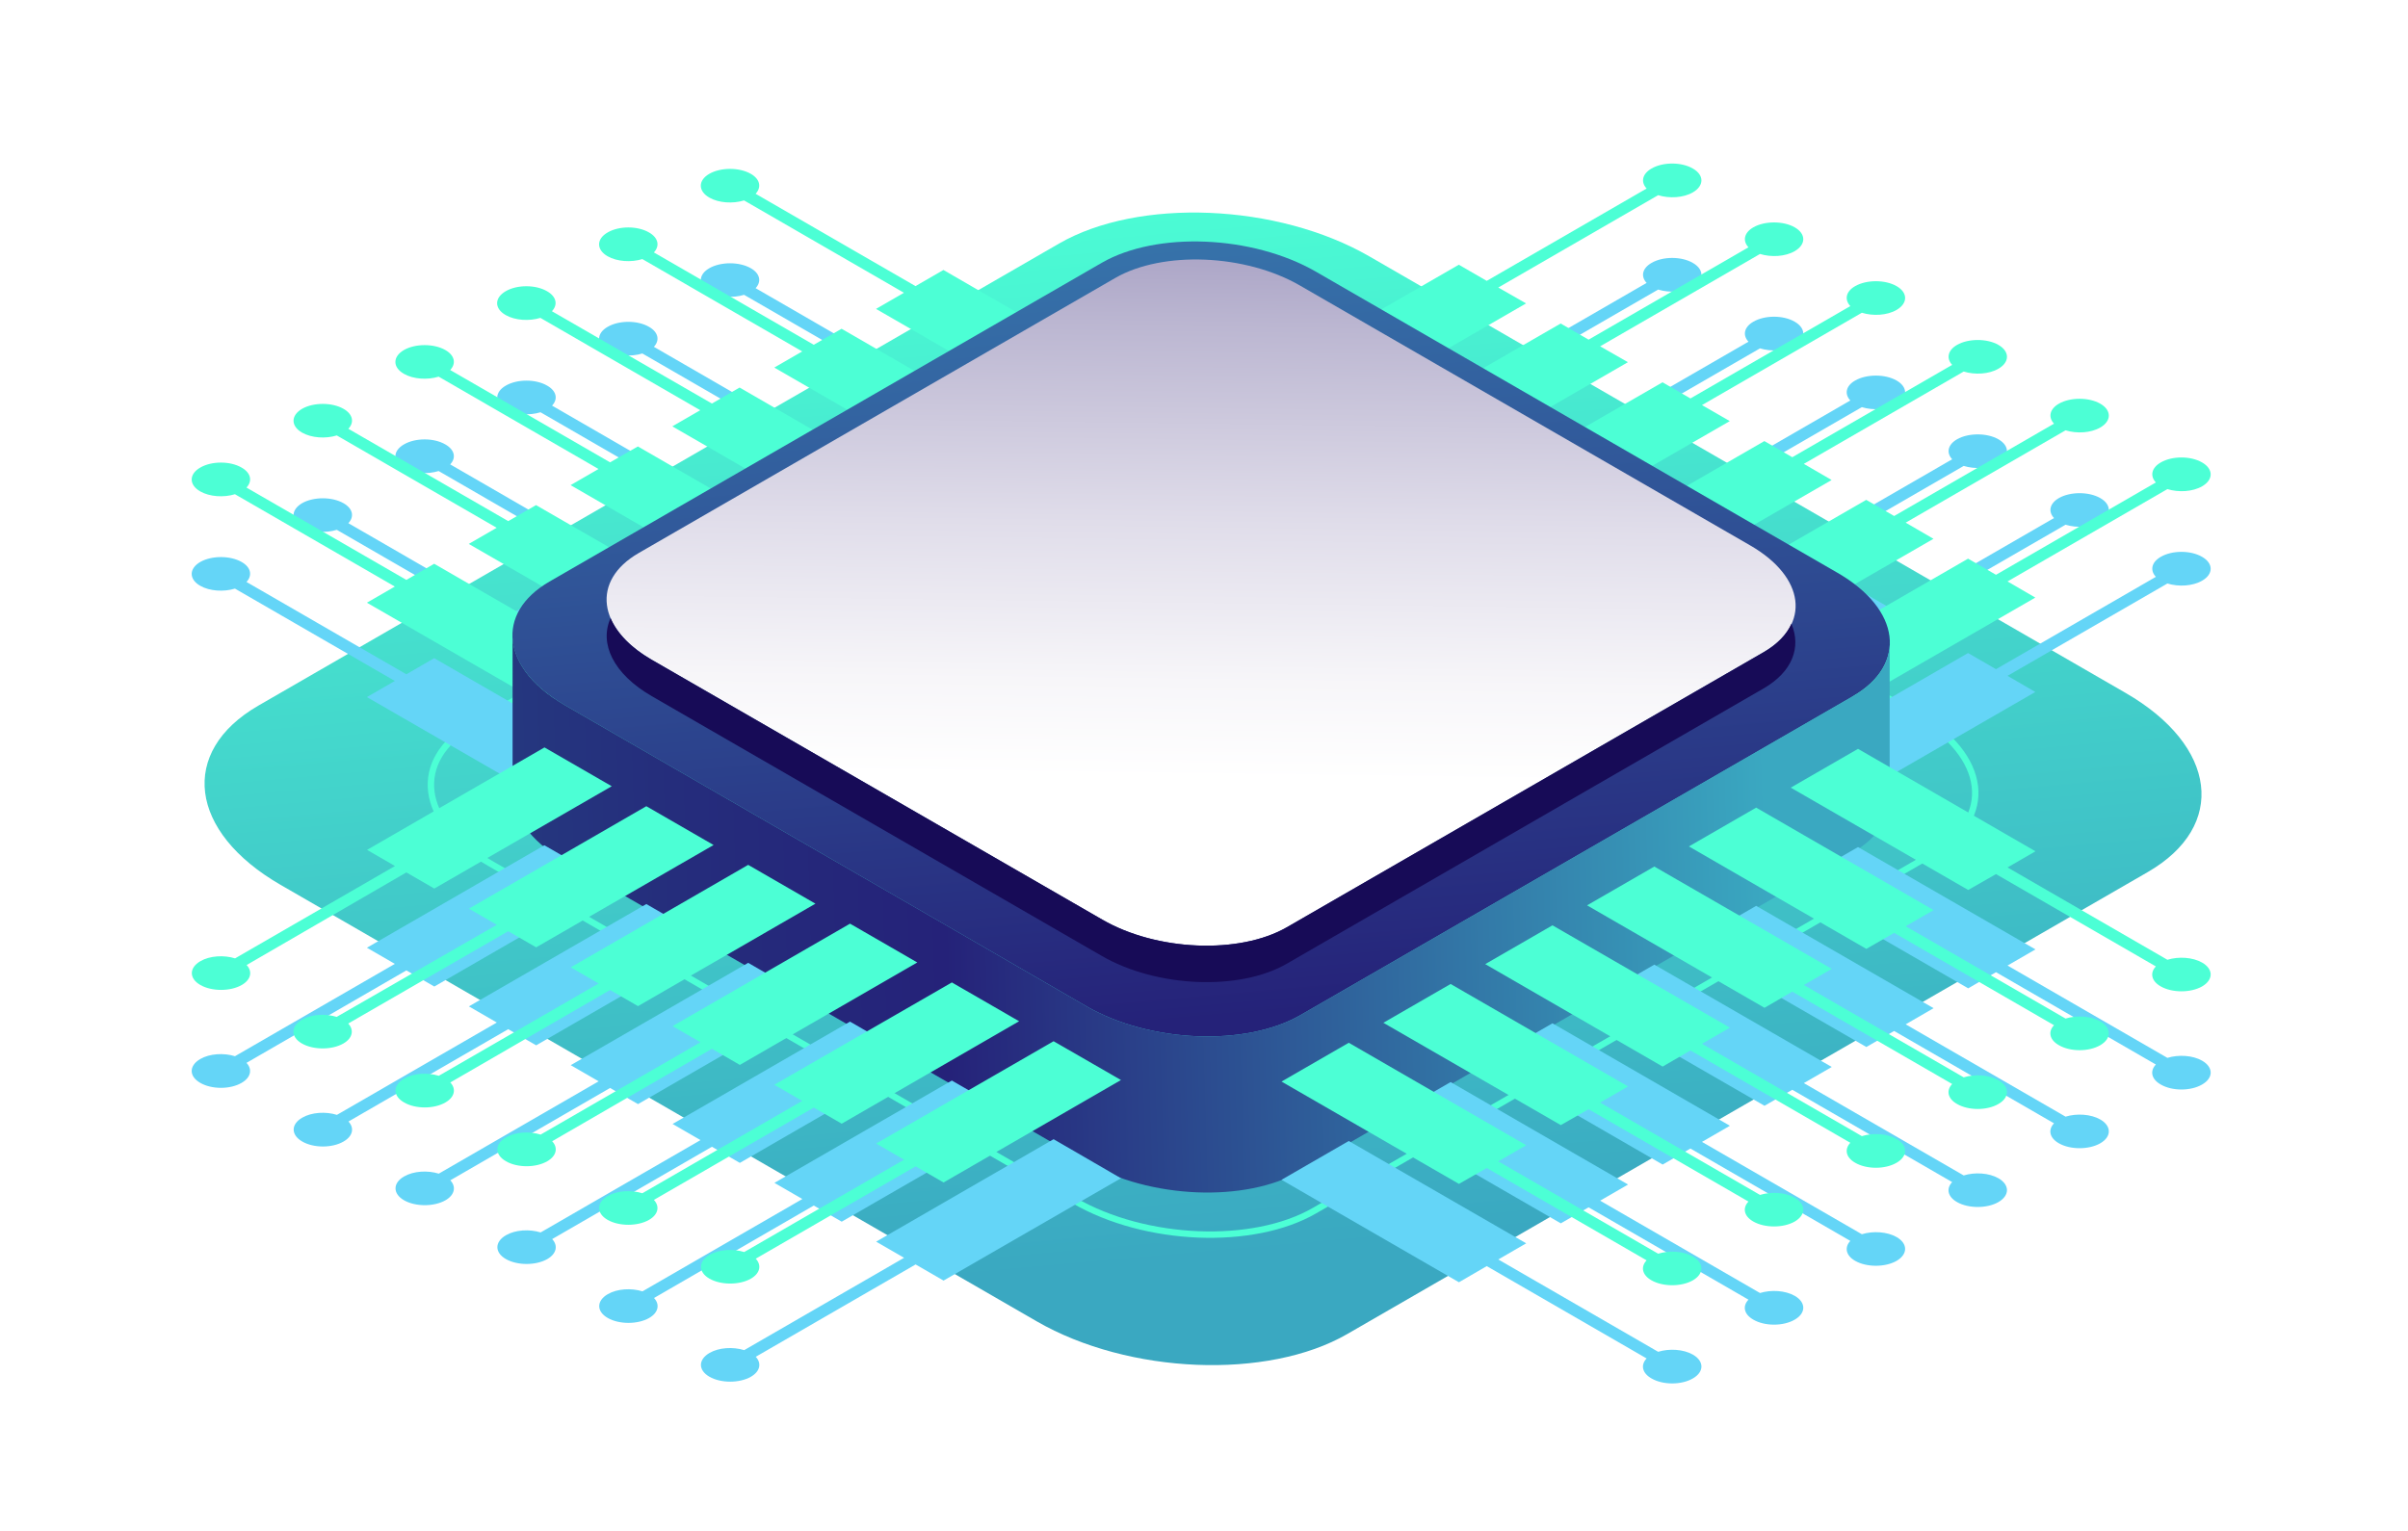 <?xml version="1.0" encoding="utf-8"?>
<!-- Generator: Adobe Illustrator 26.0.0, SVG Export Plug-In . SVG Version: 6.00 Build 0)  -->
<svg version="1.1" xmlns="http://www.w3.org/2000/svg" xmlns:xlink="http://www.w3.org/1999/xlink" x="0px" y="0px"
	 viewBox="0 0 187.96 119.51" style="enable-background:new 0 0 187.96 119.51;" xml:space="preserve">
<style type="text/css">
	.st0{fill:#10141A;}
	.st1{fill:#41474F;}
	.st2{fill:url(#SVGID_1_);}
	.st3{fill:#95A1B0;}
	.st4{fill:#A4B0C2;}
	.st5{fill:#8D98A6;}
	.st6{fill:#687482;}
	.st7{fill:#6E7885;}
	.st8{fill:#DAE3F0;}
	.st9{fill:#B8C3D1;}
	.st10{fill:#909DAD;}
	.st11{fill:#727C8A;}
	.st12{fill:#5B636E;}
	.st13{fill:#3A414A;}
	.st14{fill:#373B42;}
	.st15{fill:#5F6773;}
	.st16{fill:url(#SVGID_00000102530233837793064810000008813502484594642367_);}
	.st17{fill:#272A2E;}
	.st18{fill:url(#SVGID_00000056401190282691457340000002458889712273953204_);}
	.st19{fill:url(#SVGID_00000041267343008782646620000011123418410692080528_);}
	.st20{fill:#1F2024;}
	.st21{fill:#2B2C30;}
	.st22{fill:url(#SVGID_00000026852843038543465690000007205202546891819924_);}
	.st23{fill:url(#SVGID_00000165196806665239064930000012802794280679942798_);}
	.st24{fill:url(#SVGID_00000159465371116958213780000017088767358080505531_);}
	.st25{fill:url(#SVGID_00000126297023948243493330000004027286885114571393_);}
	.st26{fill:url(#SVGID_00000152262424090502069230000003924514077292731546_);}
	.st27{fill:url(#SVGID_00000105400887467064626820000017261231808492232074_);}
	.st28{fill:url(#SVGID_00000037690819356662179350000014113953785246417323_);}
	.st29{fill:url(#SVGID_00000170995957297590066720000008044869002716255907_);}
	.st30{fill:url(#SVGID_00000179630955689391173600000008549671167164798848_);}
	.st31{fill:url(#SVGID_00000145750246808267063870000005774243837293501877_);}
	.st32{fill:url(#SVGID_00000029029848488098814820000000035405474277862568_);}
	.st33{fill:url(#SVGID_00000091697812074733356210000009396678575195387270_);}
	.st34{fill:url(#SVGID_00000098942495135008374080000015920783599860306580_);}
	.st35{fill:url(#SVGID_00000013172623385720697580000016723656286329137537_);}
	.st36{fill:url(#SVGID_00000057843615690205544410000011420777644108318094_);}
	.st37{fill:url(#SVGID_00000003086334002060781960000006926535877670015423_);}
	.st38{fill:url(#SVGID_00000165923792380571905250000013902323157550582946_);}
	.st39{fill:url(#SVGID_00000096050803293136177240000009271034656973667765_);}
	.st40{fill:url(#SVGID_00000142157169403274673430000000544178672835840390_);}
	.st41{fill:url(#SVGID_00000033360384466876657550000016414732915707664515_);}
	.st42{fill:url(#SVGID_00000088122458722015225360000012390747545634702976_);}
	.st43{fill:url(#SVGID_00000103976922990452178940000007464569185035803301_);}
	.st44{fill:url(#SVGID_00000164478420384066968350000001836131791740337057_);}
	.st45{fill:url(#SVGID_00000148658997992452746870000018383374683152701098_);}
	.st46{fill:url(#SVGID_00000083777184481248917180000016733394580236321178_);}
	.st47{fill:url(#SVGID_00000010288749513468977460000005447873879475143328_);}
	.st48{fill:url(#SVGID_00000007415565718842075740000008267932433637655939_);}
	.st49{fill:url(#SVGID_00000045601503627700024680000013959354779691622566_);}
	.st50{fill:url(#SVGID_00000144328093340368714710000009389982399671661480_);}
	.st51{fill:url(#SVGID_00000116918054132133996000000007076342181248689595_);}
	.st52{fill:url(#SVGID_00000065066270110605565030000012140001727286477213_);}
	.st53{fill:url(#SVGID_00000166655109237778419450000003571430562481136316_);}
	.st54{fill:url(#SVGID_00000174581189144117735760000015079243665150643362_);}
	.st55{fill:url(#SVGID_00000061431592048545546330000012981323019380846726_);}
	.st56{fill:url(#SVGID_00000101819784742821011250000012544809730693247637_);}
	.st57{fill:url(#SVGID_00000142168028699930818780000007606276365250864262_);}
	.st58{fill:url(#SVGID_00000133505231983277307960000003052290276597479043_);}
	.st59{fill:url(#SVGID_00000124847429427679962770000005092760936499057807_);}
	.st60{fill:url(#SVGID_00000029040608616849458930000001438590615132457858_);}
	.st61{fill:url(#SVGID_00000124158575980748912700000017212434846077909673_);}
	.st62{fill:url(#SVGID_00000147905661548486525890000000309788785201317504_);}
	.st63{fill:url(#SVGID_00000168812527691414479370000004579987294900084400_);}
	.st64{fill:url(#SVGID_00000011030443311182227750000001664254804203583925_);}
	.st65{fill:url(#SVGID_00000172405364744351302790000013351986425577695903_);}
	.st66{fill:url(#SVGID_00000113353075421741603050000005877752702343282602_);}
	.st67{fill:url(#SVGID_00000000914369259855659220000012327929684675271317_);}
	.st68{fill:url(#SVGID_00000162320794011785109230000016899719892349680798_);}
	.st69{fill:url(#SVGID_00000087380908899392310320000013032923842128284572_);}
	.st70{fill:url(#SVGID_00000171679081369812441920000004757771530854980029_);}
	.st71{fill:url(#SVGID_00000065772605053827443740000017638026284644071092_);}
	.st72{fill:url(#SVGID_00000152946676677258105810000017541623306779510925_);}
	.st73{fill:url(#SVGID_00000029004383352330939240000006760297912886304155_);}
	.st74{fill:url(#SVGID_00000157291005698949166890000008269471197128827576_);}
	.st75{fill:url(#SVGID_00000094606929456569313120000005769061966358601388_);}
	.st76{fill:url(#SVGID_00000082335910696044928820000008115501995610700733_);}
	.st77{fill:url(#SVGID_00000003094943093340830130000003716289387923461012_);}
	.st78{fill:url(#SVGID_00000090252183291520672840000002391661377984272570_);}
	.st79{fill:url(#SVGID_00000131358479945685067060000000902947927560872833_);}
	.st80{fill:url(#SVGID_00000133493795695987182670000015399962286861590679_);}
	.st81{fill:url(#SVGID_00000127032463149893121600000012869256048024942499_);}
	.st82{fill:url(#SVGID_00000027596453204107035520000000277113394000029322_);}
	.st83{fill:url(#SVGID_00000070104675103733279500000017566820504314870706_);}
	.st84{fill:url(#SVGID_00000098940650019875973800000001822461914725874592_);}
	.st85{fill:url(#SVGID_00000083057146807949934580000011340463387750630050_);}
	.st86{fill:url(#SVGID_00000023980899355670561700000014492369880457179052_);}
	.st87{fill:url(#SVGID_00000156550722819390987190000003723613223760941738_);}
	.st88{fill:url(#SVGID_00000096775829920045600940000005124089479798213549_);}
	.st89{fill:url(#SVGID_00000019671431974190559800000003647921572733704123_);}
	.st90{fill:url(#SVGID_00000103982917551978600520000000293522568148425655_);}
	.st91{fill:url(#SVGID_00000173125414032986721160000003966145220600235921_);}
	.st92{fill:url(#SVGID_00000163794322285673113070000008407880754692929441_);}
	.st93{fill:url(#SVGID_00000011028421559752304260000001673528199970659460_);}
	.st94{fill:url(#SVGID_00000152247483113033463290000006849199940733762225_);}
	.st95{fill:url(#SVGID_00000003077570064653634590000016598871094463163800_);}
	.st96{fill:url(#SVGID_00000036953478965979181640000003447777820113195961_);}
	.st97{fill:url(#SVGID_00000137108177803041368620000016127461431220565931_);}
	.st98{fill:url(#SVGID_00000018918750536738806600000011954919806185463475_);}
	.st99{fill:url(#SVGID_00000096050917331773073590000009781960451317655742_);}
	.st100{fill:url(#SVGID_00000168816939791559768440000015408822677302824102_);}
	.st101{fill:url(#SVGID_00000046306195228818344340000006094400181424637569_);}
	.st102{fill:url(#SVGID_00000080894194603259592970000011139731916322575546_);}
	.st103{fill:url(#SVGID_00000176034054840445623060000006051306588803366044_);}
	.st104{fill:url(#SVGID_00000054973593674508533300000003906518207676405942_);}
	.st105{fill:url(#SVGID_00000065062767078776488140000002843930027372874900_);}
	.st106{fill:url(#SVGID_00000037692031948496821720000013564961145822440357_);}
	.st107{fill:url(#SVGID_00000155834938126069332470000002022237152979948936_);}
	.st108{fill:url(#SVGID_00000132078762291815217530000006408590941131927182_);}
	.st109{fill:url(#SVGID_00000013173505782968210720000002196309048905914255_);}
	.st110{fill:url(#SVGID_00000056385910462237657760000009290867987066154624_);}
	.st111{fill:url(#SVGID_00000057115841811329189190000001360638871935182271_);}
	.st112{fill:url(#SVGID_00000078014532562772176590000007683146190842325424_);}
	.st113{fill:url(#SVGID_00000168092723980445490410000015787318018874780854_);}
	.st114{fill:url(#SVGID_00000065763598751261829450000012750152818967575700_);}
	.st115{fill:url(#SVGID_00000011715760756301110100000002801875219834655627_);}
	.st116{fill:url(#SVGID_00000143588431230536426400000008456312842712154010_);}
	.st117{fill:url(#SVGID_00000085235442825690470170000003848832626486884499_);}
	.st118{fill:url(#SVGID_00000028310533723340139690000009879837486266495893_);}
	.st119{fill:url(#SVGID_00000008858003797246682810000017192895585208823219_);}
	.st120{fill:url(#SVGID_00000156585487533047096920000013952615323988095929_);}
	.st121{fill:url(#SVGID_00000062193165128360110150000017468455856833691320_);}
	.st122{fill:url(#SVGID_00000016790076470384059590000011101886212582787746_);}
	.st123{fill:url(#SVGID_00000082333030647493501120000012185226688892388793_);}
	.st124{fill:url(#SVGID_00000114752822818557204510000012400087934069076916_);}
	.st125{fill:url(#SVGID_00000183933461455085524780000002135453755914781360_);}
	.st126{fill:url(#SVGID_00000183244194181420201260000013055663778339082131_);}
	.st127{fill:url(#SVGID_00000004541061972680249680000013510814577638471094_);}
	.st128{fill:url(#SVGID_00000001639202644201382810000004384198348356297609_);}
	.st129{fill:url(#SVGID_00000064319134789517069240000005619383468837605550_);}
	.st130{fill:url(#SVGID_00000134225072789690091550000002866553694757612729_);}
	.st131{fill:url(#SVGID_00000102509132568050101140000001185058803072895419_);}
	.st132{fill:url(#SVGID_00000059267549491075294090000001800157346190385548_);}
	.st133{fill:url(#SVGID_00000065781069330584500710000014020658370119105716_);}
	.st134{fill:url(#SVGID_00000019642036363000655220000004714936418833646000_);}
	.st135{fill:url(#SVGID_00000014623880955587324310000002885561184787627709_);}
	.st136{fill:url(#SVGID_00000037664785448080772800000008607415147872630438_);}
	.st137{fill:url(#SVGID_00000160161469502958141080000017829272226961933477_);}
	.st138{fill:url(#SVGID_00000164472964217684587610000005115756482828571308_);}
	.st139{fill:url(#SVGID_00000129173325080379349480000004159416055228882347_);}
	.st140{fill:url(#SVGID_00000010284074760286055310000017697440876424971702_);}
	.st141{fill:url(#SVGID_00000126285274660501333100000009447436047687287713_);}
	.st142{fill:url(#SVGID_00000037682307020197881910000012273088182601014189_);}
	.st143{fill:url(#SVGID_00000182515841023752834780000006161444662399517357_);}
	.st144{fill:url(#SVGID_00000068638810445505701080000006663877544715987892_);}
	.st145{fill:url(#SVGID_00000134240713798416935630000011270146524903490235_);}
	.st146{fill:url(#SVGID_00000107590847248733695110000006607368731795427719_);}
	.st147{fill:url(#SVGID_00000077302727652329764570000010191474758388694973_);}
	.st148{fill:url(#SVGID_00000044858371917329844100000008991891770952126653_);}
	.st149{fill:url(#SVGID_00000137109433929567187300000007359779685421042356_);}
	.st150{fill:url(#SVGID_00000088125316437866645690000011739613492795348397_);}
	.st151{fill:url(#SVGID_00000150780696811056794100000017867830240655320974_);}
	.st152{fill:url(#SVGID_00000097478143324648271410000017319557465079191736_);}
	.st153{fill:url(#SVGID_00000076581246397418056770000005025746568060242823_);}
	.st154{fill:url(#SVGID_00000115509846907056482770000002293589058193601705_);}
	.st155{fill:url(#SVGID_00000150073515001238592750000002634790236516192653_);}
	.st156{fill:url(#SVGID_00000063596358000856706170000005677777915796027809_);}
	.st157{fill:url(#SVGID_00000078026899452686088390000003464130916917221285_);}
	.st158{fill:url(#SVGID_00000140009634171220370480000001510455116655111076_);}
	.st159{fill:url(#SVGID_00000157270142415238520160000006858297641180972213_);}
	.st160{fill:url(#SVGID_00000039122580289732264990000002753085559118063805_);}
	.st161{fill:url(#SVGID_00000134250625364088864120000000612726369709393327_);}
	.st162{fill:url(#SVGID_00000118389013404763539500000001029367824201284761_);}
	.st163{fill:url(#SVGID_00000021102057343712158760000008799016191940212118_);}
	.st164{fill:url(#SVGID_00000023960585887576827570000001371281678220863132_);}
	.st165{fill:url(#SVGID_00000172423256103125830140000010972016004976252599_);}
	.st166{fill:url(#SVGID_00000144328814386803525430000000783854137129318800_);}
	.st167{fill:url(#SVGID_00000122696691852320044270000012549076501403775626_);}
	.st168{fill:url(#SVGID_00000125596003822559090840000007355202281460247683_);}
	.st169{fill:url(#SVGID_00000163768802827776672080000009493310263663106744_);}
	.st170{fill:url(#SVGID_00000139287382026203291560000003195475706528900507_);}
	.st171{fill:url(#SVGID_00000043425367479396787390000002313405254765887378_);}
	.st172{fill:url(#SVGID_00000090283960491895208100000015966665136347463080_);}
	.st173{fill:url(#SVGID_00000044870225241152334950000005269375257877842579_);}
	.st174{fill:url(#SVGID_00000093894125456906898630000001490824670968619949_);}
	.st175{fill:url(#SVGID_00000096757366010185172160000009628324998895108279_);}
	.st176{fill:url(#SVGID_00000112623331349193923080000014776002613678233222_);}
	.st177{fill:url(#SVGID_00000101805969806855292610000000807655896695766920_);}
	.st178{fill:url(#SVGID_00000003784198948854642410000007428894820778221716_);}
	.st179{fill:url(#SVGID_00000167392934997238012150000016549341856466562953_);}
	.st180{fill:url(#SVGID_00000032638765710118685070000012041104873238758572_);}
	.st181{fill:url(#SVGID_00000080917231742143834730000005456326389560054418_);}
	.st182{fill:url(#SVGID_00000080922271277674370120000003074837634972182927_);}
	.st183{fill:url(#SVGID_00000137114587925412762990000005000800110992579239_);}
	.st184{fill:url(#SVGID_00000075885293394217516330000002945837370076444305_);}
	.st185{fill:url(#SVGID_00000157266214414965282210000004561258657554382769_);}
	.st186{fill:url(#SVGID_00000075137019472986157180000015536018985825185213_);}
	.st187{fill:#D1DBEB;}
	.st188{fill:#C1CCDB;}
	.st189{fill:#D0DCED;}
	.st190{fill:#A3A3A3;}
	.st191{fill:url(#SVGID_00000141431356406948469170000017776856919068575163_);}
	.st192{clip-path:url(#SVGID_00000082327146965963722450000003477703509639072646_);}
	.st193{fill:url(#SVGID_00000088106917670191794320000010788661176332073860_);}
	.st194{fill:url(#SVGID_00000160177377946082140310000011046983028890336929_);}
	.st195{fill:url(#SVGID_00000057860626050302511880000003221172135542879367_);}
	.st196{fill:url(#SVGID_00000173882192316843950760000016109692673157596852_);}
	.st197{fill:url(#SVGID_00000013171559424237793850000013914334437442955680_);}
	.st198{fill:url(#SVGID_00000134250929020572107570000007941488084745004931_);}
	.st199{fill:url(#SVGID_00000098181025476813430250000008865542747556440459_);}
	.st200{fill:url(#SVGID_00000078046172226764931630000012398391314793957051_);}
	.st201{fill:url(#SVGID_00000161620283268137256580000003016685171710077577_);}
	.st202{fill:url(#SVGID_00000023264986277025950910000003949102630662715828_);}
	.st203{fill:url(#SVGID_00000119795997073858018370000008103731561919735946_);}
	.st204{fill:url(#SVGID_00000150066689130511369680000011828454907772593286_);}
	.st205{fill:url(#SVGID_00000131327596621278703250000014300628279228297866_);}
	.st206{fill:url(#SVGID_00000103260411651369114030000015793141489053898377_);}
	.st207{fill:url(#SVGID_00000125593703888424532650000005850513954987191947_);}
	.st208{fill:url(#SVGID_00000030474655556651488100000012225147637034417314_);}
	.st209{fill:url(#SVGID_00000026122793475825909110000005094689821497963672_);}
	.st210{fill:url(#SVGID_00000152971619178523103930000017503170733387961785_);}
	.st211{fill:url(#SVGID_00000021824237765277342380000003462945885664476826_);}
	.st212{clip-path:url(#SVGID_00000174570388363022806080000009745109636435027076_);}
	.st213{fill:url(#SVGID_00000024701219224312068270000009746843357398471327_);}
	.st214{fill:#DAE6F7;}
	.st215{fill:url(#SVGID_00000066473745397425209610000008537662234096049293_);}
	.st216{fill:url(#SVGID_00000098211149800616453630000008308435765437872784_);}
	.st217{clip-path:url(#SVGID_00000137816681065664160350000008917016316799973292_);}
	.st218{fill:url(#SVGID_00000047040797577534008000000004116550287667374720_);}
	.st219{fill:url(#SVGID_00000058562075568876989010000009362337358684351104_);}
	.st220{fill:url(#SVGID_00000177446349471820262250000007245361085128608132_);}
	.st221{fill:url(#SVGID_00000010293045935393568590000016407254272555809950_);}
	.st222{fill:url(#SVGID_00000087411481943261983590000010782116003381389229_);}
	.st223{fill:url(#SVGID_00000096044280341252424980000011345221222626101943_);}
	.st224{fill:url(#SVGID_00000145017671215389468760000001547660798656679085_);}
	.st225{fill:url(#SVGID_00000045590376529275139710000010066897893376615846_);}
	.st226{fill:url(#SVGID_00000070833564853050309630000001250909906804638339_);}
	.st227{fill:url(#SVGID_00000081615419759524930240000016260758224336507521_);}
	.st228{fill:url(#SVGID_00000093151018612416082410000006358600110324078468_);}
	.st229{fill:url(#SVGID_00000015354621530980153180000000906440647298890935_);}
	.st230{fill:url(#SVGID_00000101809854348792595760000010287388026022850464_);}
	.st231{fill:url(#SVGID_00000158017570526464943950000014548465208293564321_);}
	.st232{fill:url(#SVGID_00000152228161214805220200000015126163285936163989_);}
	.st233{fill:url(#SVGID_00000178882983011593742020000004579376226092609448_);}
	.st234{fill:url(#SVGID_00000181063043787913366820000003833259310574400929_);}
	.st235{fill:url(#SVGID_00000161605296788989279680000002173102669194741687_);}
	.st236{fill:url(#SVGID_00000105426358438673954950000007999916875167689348_);}
	.st237{clip-path:url(#SVGID_00000046335547774387991180000016134256596155497629_);}
	.st238{fill:url(#SVGID_00000024709242014948991630000004376900701615129246_);}
	.st239{fill:#E1E9F5;}
	.st240{fill:url(#SVGID_00000152249170552294739980000016111334881270622101_);}
	.st241{fill:#6B737F;}
	.st242{fill:#8D99A8;}
	.st243{fill:#88919E;}
	.st244{fill:#69727D;}
	.st245{fill:#676F7A;}
	.st246{fill:url(#SVGID_00000015333199963092961760000004473345929548383664_);}
	.st247{fill:url(#SVGID_00000142889514585258229390000017643211343317282959_);}
	.st248{fill:#D4DCE6;}
	.st249{fill:#465261;}
	.st250{fill:#BAC5D4;}
	.st251{fill:#838F9E;}
	.st252{display:none;}
	.st253{display:inline;fill:#7D858F;}
	.st254{display:inline;fill:url(#SVGID_00000090294072969038894000000002992227354518295228_);}
	.st255{display:inline;fill:url(#SVGID_00000163794083006832090570000001728815997411787672_);}
	.st256{display:inline;fill:#ADB6C4;}
	.st257{display:inline;fill:#C7D2E2;}
	.st258{display:inline;fill:#A7B3C4;}
	.st259{display:inline;fill:url(#SVGID_00000021088016569130923020000011301963435581156280_);}
	.st260{display:inline;fill:#DFE8F5;}
	.st261{display:inline;fill:#D3DDEB;}
	.st262{display:inline;fill:#B5C0CF;}
	.st263{display:inline;}
	.st264{fill:url(#SVGID_00000006668644680794092760000002369126723347441580_);}
	.st265{display:inline;fill:#C7D2E0;}
	.st266{fill:#D0D7F0;}
	.st267{fill:#BBC1D7;}
	.st268{fill:url(#SVGID_00000132084071100951687660000007958280251922457763_);}
	.st269{fill:#E0E6FA;}
	.st270{fill:#A1AEBF;}
	.st271{fill:#D0D5EE;}
	.st272{fill:#C3CAE1;}
	.st273{fill:#474C51;}
	.st274{fill:#E9EDFF;}
	.st275{fill:#778496;}
	.st276{fill:url(#SVGID_00000080910328644281744020000015919515416101086602_);}
	.st277{fill:url(#SVGID_00000183221313970164296380000005333302320977685129_);}
	.st278{fill:#B9BBCC;}
	.st279{fill:url(#SVGID_00000101803178182064209540000011307792189138018729_);}
	.st280{fill:url(#SVGID_00000085247378500248466470000016608918322647521174_);}
	.st281{fill:url(#SVGID_00000122718051189217145740000004057242201302029482_);}
	.st282{fill:#1C1D1F;}
	.st283{fill:#5C5D66;}
	.st284{fill:#252729;}
	.st285{fill:#16171A;}
	.st286{fill:#71747B;}
	.st287{fill:url(#SVGID_00000043455199449623432480000016275407206850646916_);}
	.st288{fill:url(#SVGID_00000178164353291858308180000002116263878775918991_);}
	.st289{fill:url(#SVGID_00000164506053152011842230000012918049236761001139_);}
	.st290{fill:url(#SVGID_00000087375404830130469600000008718565614390887858_);}
	.st291{fill:url(#SVGID_00000014591908756610545200000015355361387092944798_);}
	.st292{fill:url(#SVGID_00000183932066703961865170000000288027411031520386_);}
	.st293{fill:url(#SVGID_00000005225427966797870190000013986440154608010379_);}
	.st294{fill:url(#SVGID_00000143616618320397914520000017661652188630694813_);}
	.st295{fill:url(#SVGID_00000173159758788304795000000006015089517504541609_);}
	.st296{fill:url(#SVGID_00000152976440820827536030000014295006780321048717_);}
	.st297{fill:url(#SVGID_00000094602451145541307700000003761000637630385282_);}
	.st298{fill:url(#SVGID_00000176013711393495284370000014252644472879181232_);}
	.st299{fill:#17191E;}
	.st300{fill:url(#SVGID_00000011021646186174004540000017241048827624305337_);}
	.st301{fill:url(#SVGID_00000086677267703802992780000011848258623834427008_);}
	.st302{fill:url(#SVGID_00000047764256678921805040000017067941118510048420_);}
	.st303{fill:url(#SVGID_00000168806941605744427150000013788176350405510313_);}
	.st304{fill:url(#SVGID_00000073723332557116286940000011054250698381103288_);}
	.st305{fill:url(#SVGID_00000063595759231908115400000012453008857571459715_);}
	.st306{fill:url(#SVGID_00000072282253395254592630000017707878378474203524_);}
	.st307{fill:url(#SVGID_00000179626118975550739060000014477029759938928015_);}
	.st308{fill:url(#SVGID_00000121997302743943448720000010523252498181881766_);}
	.st309{fill:url(#SVGID_00000059270746406328821070000010508147631851846292_);}
	.st310{fill:url(#SVGID_00000014591896231195112660000016642913731928216481_);}
	.st311{fill:url(#SVGID_00000013169963794748777380000013198972187967407029_);}
	.st312{fill:url(#SVGID_00000021816591219019513160000017232539162898201009_);}
	.st313{fill:url(#SVGID_00000151513994284335787140000017173785185946539689_);}
	.st314{fill:url(#SVGID_00000052825171682740519310000008426856727893764264_);}
	.st315{fill:url(#SVGID_00000009592497965857068590000002281702358638801055_);}
	.st316{display:inline;fill:#363A40;}
	.st317{display:inline;fill:#31353B;}
	.st318{fill:#A88525;}
	.st319{fill:#FFD367;}
	.st320{display:inline;fill:#A88525;}
	.st321{display:inline;fill:#69501A;}
	.st322{display:inline;fill:#7A611B;}
	.st323{display:inline;fill:#16171A;}
	.st324{fill:url(#SVGID_00000081643439065022741000000018379166877339404960_);}
	.st325{clip-path:url(#SVGID_00000093177375399159619470000015157754132026378401_);}
	.st326{fill:url(#SVGID_00000101794059262995844730000006562229889064325528_);}
	.st327{fill:url(#SVGID_00000063631511472773782210000005312063260836453543_);}
	.st328{fill:url(#SVGID_00000075872208595339418200000017574752313917384591_);}
	.st329{fill:url(#SVGID_00000175325114725271165340000016460658215332883073_);}
	.st330{clip-path:url(#SVGID_00000029041646188789134150000007437353786154588802_);}
	.st331{fill:url(#SVGID_00000169540113510264579710000010750784178461004206_);}
	.st332{fill:url(#SVGID_00000093881404126346830870000016954919710060050059_);}
	.st333{fill:url(#SVGID_00000134251233555490485540000007726699274857237660_);}
	.st334{fill:url(#SVGID_00000129168167702953343790000001522915733711318449_);}
	.st335{clip-path:url(#SVGID_00000181783061037092526120000013507620144551264641_);}
	.st336{fill:url(#SVGID_00000126323111290177501740000012053054923251122854_);}
	.st337{fill:url(#SVGID_00000009579348911111101480000000805360258966635413_);}
	.st338{fill:url(#SVGID_00000171696205442276772970000003503472228428717740_);}
	.st339{fill:url(#SVGID_00000074442464032953463270000010534115466571445636_);}
	.st340{clip-path:url(#SVGID_00000095328658983263567540000007662326550078898617_);}
	.st341{fill:url(#SVGID_00000166639672827205140220000008698119876574546588_);}
	.st342{fill:url(#SVGID_00000103969137858180643280000011165169102900568210_);}
	.st343{fill:url(#SVGID_00000074416212382821289420000001784987393315847857_);}
	.st344{fill:url(#SVGID_00000042722708989856871120000003529512138016419989_);}
	.st345{clip-path:url(#SVGID_00000009585853902140830410000014700824195546230940_);}
	.st346{fill:url(#SVGID_00000161597955715460224190000016245982309405546926_);}
	.st347{fill:url(#SVGID_00000088838203963684807710000018390104699511477176_);}
	.st348{fill:url(#SVGID_00000087382799370505908360000005511886460428971944_);}
	.st349{fill:url(#SVGID_00000009553823289276914790000007467340902312574143_);}
	.st350{clip-path:url(#SVGID_00000181056324817483286710000010734481384318141623_);}
	.st351{fill:url(#SVGID_00000036225754438080298440000004532740949058471072_);}
	.st352{fill:url(#SVGID_00000065043328072507495260000008260652616317166476_);}
	.st353{fill:url(#SVGID_00000065794161215474421300000005215475856492424333_);}
	.st354{fill:url(#SVGID_00000031921610542264746250000015713146456361751172_);}
	.st355{fill:#E9F1FC;}
	.st356{fill:#919396;}
	.st357{fill:url(#SVGID_00000021094681784830450250000007695407635266867355_);}
	.st358{display:none;fill:url(#SVGID_00000129172511576373765690000006937050967298694290_);}
	.st359{fill:url(#SVGID_00000180352093805012604590000002674485042793406879_);}
	.st360{fill:url(#SVGID_00000105423652978202124170000011751523373628935060_);}
	.st361{enable-background:new    ;}
	.st362{fill:#313436;}
	.st363{fill:#4C5053;}
	.st364{fill:#575C5F;}
	.st365{fill:#45494B;}
	.st366{opacity:0.7;}
	.st367{clip-path:url(#SVGID_00000079456374741634392370000016757296998585188273_);}
	.st368{opacity:0.3;fill:#3A3E40;}
	.st369{fill:url(#SVGID_00000027594664914451082320000000783121432318032812_);}
	.st370{fill:url(#SVGID_00000161609828075786544770000000261814758456585621_);}
	.st371{fill:url(#SVGID_00000142857888530311533500000008018510885046070407_);}
	.st372{fill:url(#SVGID_00000157271996670861557490000012013539599576145830_);}
	.st373{fill:url(#SVGID_00000117638383691137926620000018310451653080087722_);}
	.st374{fill:#72C93F;}
	.st375{fill:#20252B;}
	.st376{fill:url(#SVGID_00000150084330384801874230000010378188700432578479_);}
	.st377{opacity:0.4;clip-path:url(#SVGID_00000080916992084734877770000003823996004520771498_);fill:#A88038;}
	.st378{clip-path:url(#SVGID_00000080916992084734877770000003823996004520771498_);enable-background:new    ;}
	.st379{fill:#2C4D5E;}
	.st380{fill:#477C97;}
	.st381{fill:#3F6F87;}
	.st382{fill:#9BA3A8;}
	.st383{opacity:0.4;clip-path:url(#SVGID_00000183243164370921983380000002410037716104180370_);fill:#A88038;}
	.st384{clip-path:url(#SVGID_00000183243164370921983380000002410037716104180370_);enable-background:new    ;}
	.st385{opacity:0.4;clip-path:url(#SVGID_00000075128764925585005260000015307557102579292566_);fill:#A88038;}
	.st386{clip-path:url(#SVGID_00000075128764925585005260000015307557102579292566_);enable-background:new    ;}
	.st387{opacity:0.4;clip-path:url(#SVGID_00000154404079777233267150000017409194614117713292_);fill:#A88038;}
	.st388{clip-path:url(#SVGID_00000154404079777233267150000017409194614117713292_);enable-background:new    ;}
	.st389{display:inline;fill:#01223D;}
	.st390{fill:#5A6C7F;}
	.st391{fill:#8AA6C3;}
	.st392{fill:#92ACC7;}
	.st393{fill:#7E97B0;}
	.st394{clip-path:url(#SVGID_00000121271464580066785510000009914511085152822697_);}
	.st395{opacity:0.3;fill:#6A8196;}
	.st396{fill:url(#SVGID_00000065769860560031895050000017499698676934282376_);}
	.st397{fill:url(#SVGID_00000048501560487232239680000000054324653803505305_);}
	.st398{fill:url(#SVGID_00000022559684670002281000000003025518787993001353_);}
	.st399{fill:url(#SVGID_00000097494421591091491000000015433144031661394590_);}
	.st400{fill:url(#SVGID_00000109004154317335120360000004771462687008956342_);}
	.st401{fill:#D5E9F8;}
	.st402{fill:#3B4D65;}
	.st403{fill:url(#SVGID_00000030475624024169706260000003408981471460636556_);}
	.st404{opacity:0.4;clip-path:url(#SVGID_00000078724361829459043450000018384700787128163485_);fill:#D5E9F8;}
	.st405{clip-path:url(#SVGID_00000078724361829459043450000018384700787128163485_);enable-background:new    ;}
	.st406{fill:#284D75;}
	.st407{fill:#9CC0DD;}
	.st408{fill:#3B6F9F;}
	.st409{fill:#BED0E1;}
	.st410{opacity:0.4;clip-path:url(#SVGID_00000177470758628515101880000016058195919437793209_);fill:#D5E9F8;}
	.st411{clip-path:url(#SVGID_00000177470758628515101880000016058195919437793209_);enable-background:new    ;}
	.st412{opacity:0.4;clip-path:url(#SVGID_00000092450711540348592420000016412231653774836886_);fill:#D5E9F8;}
	.st413{clip-path:url(#SVGID_00000092450711540348592420000016412231653774836886_);enable-background:new    ;}
	.st414{opacity:0.4;clip-path:url(#SVGID_00000016766980387282399360000010480939832974089136_);fill:#D5E9F8;}
	.st415{clip-path:url(#SVGID_00000016766980387282399360000010480939832974089136_);enable-background:new    ;}
	.st416{fill:#CCCCCC;}
	.st417{fill:#FFE438;}
	.st418{fill:#FFB901;}
	.st419{fill:#EE9B0F;}
	.st420{fill:#388726;}
	.st421{fill:#29966D;}
	.st422{fill:#B3B3B3;}
	.st423{fill:#EBEBEB;}
	.st424{fill:#104732;}
	.st425{fill:#FFFFFF;}
	.st426{fill:#17694A;}
	.st427{fill:#364557;}
	.st428{fill:#202B33;}
	.st429{fill:#161C24;}
	.st430{fill:url(#SVGID_00000116212575047527756780000010472578957666146948_);}
	.st431{fill:#344354;}
	.st432{fill:url(#SVGID_00000056401970503276203840000015499383609646789261_);}
	.st433{fill:#43566C;}
	.st434{fill:url(#SVGID_00000167371558807906822710000015573264499724767651_);}
	.st435{fill:url(#SVGID_00000157271701250676953810000014413574299271640995_);}
	.st436{fill:url(#SVGID_00000052823796014180074090000002732016007956074135_);}
	.st437{fill:url(#SVGID_00000080896967889085605430000005361542687808599484_);}
	.st438{fill:url(#SVGID_00000046326156690180737060000008748494048961877377_);}
	.st439{fill:url(#SVGID_00000072256491806637634590000014499608471465216677_);}
	.st440{fill:url(#SVGID_00000004512223499742493620000012457200781705985210_);}
	.st441{fill:url(#SVGID_00000096055844120919753940000008928293379268893583_);}
	.st442{fill:url(#SVGID_00000125604318924721353120000006143934471592604544_);}
	.st443{fill:url(#SVGID_00000113329858598994959850000011061098147898571432_);}
	.st444{fill:url(#SVGID_00000157289736794575257820000005608341521753029823_);}
	.st445{fill:url(#SVGID_00000080899683899947657250000002694699300374911132_);}
	.st446{fill:url(#SVGID_00000072280479408272504630000003304988588079751078_);}
	.st447{fill:url(#SVGID_00000137832168217290458320000002591413021007208079_);}
	.st448{fill:#BFBFBF;}
	.st449{fill:#808080;}
	.st450{fill:#E6E6E6;}
	.st451{fill:#E7E7E7;}
	.st452{fill:#96AFCC;}
	.st453{fill:#718399;}
	.st454{fill:#3F5166;}
	.st455{fill:#265336;}
	.st456{fill:#275536;}
	.st457{fill:#21492F;}
	.st458{fill:#347249;}
	.st459{fill:#909090;}
	.st460{fill:#A6A6A6;}
	.st461{fill:#AC5145;}
	.st462{fill:#95463C;}
	.st463{fill:#DFDFDF;}
	.st464{fill:#E86C5D;}
	.st465{fill:#1C3D28;}
	.st466{fill:#14181A;}
	.st467{fill:#171C1E;}
	.st468{fill:#1F2628;}
	.st469{fill:#151A1C;}
	.st470{fill:#121718;}
	.st471{fill:#1D2325;}
	.st472{clip-path:url(#SVGID_00000134211045753193615580000004334624180622326447_);enable-background:new    ;}
	.st473{fill:#B38D00;}
	.st474{fill:#997900;}
	.st475{fill:#B08B00;}
	.st476{clip-path:url(#SVGID_00000094609915372292164130000009873804698869259194_);enable-background:new    ;}
	.st477{fill:#ECBB00;}
	.st478{clip-path:url(#SVGID_00000056412756396261887800000000628398863946074046_);enable-background:new    ;}
	.st479{clip-path:url(#SVGID_00000164491686002359792580000002076409394908045485_);enable-background:new    ;}
	.st480{clip-path:url(#SVGID_00000032622531759340395790000010597641107029556632_);enable-background:new    ;}
	.st481{clip-path:url(#SVGID_00000177483392028262873420000008096666884303637636_);enable-background:new    ;}
	.st482{fill:#989898;}
	.st483{fill:#B0B0B0;}
	.st484{fill:#ECECEC;}
	.st485{clip-path:url(#SVGID_00000001622567091189342520000006389221686972871861_);enable-background:new    ;}
	.st486{fill:#AF5246;}
	.st487{fill:#96463C;}
	.st488{clip-path:url(#SVGID_00000083785468345636441010000009681922609418634405_);enable-background:new    ;}
	.st489{clip-path:url(#SVGID_00000005233830912152280970000004696300322977675963_);enable-background:new    ;}
	.st490{clip-path:url(#SVGID_00000149363065805030408960000000376842508535235989_);enable-background:new    ;}
	.st491{clip-path:url(#SVGID_00000052097695258655327490000003145274122970144404_);enable-background:new    ;}
	.st492{fill:#AEAEB0;}
	.st493{fill:#959597;}
	.st494{clip-path:url(#SVGID_00000002362012284446838510000002592601408985404060_);enable-background:new    ;}
	.st495{fill:#E6E7E9;}
	.st496{clip-path:url(#SVGID_00000070805469608693925780000006340215563549568948_);enable-background:new    ;}
	.st497{clip-path:url(#SVGID_00000007426349141914013980000011453030893894221456_);enable-background:new    ;}
	.st498{clip-path:url(#SVGID_00000055673865440301852800000015653668094319182513_);enable-background:new    ;}
	.st499{fill:#131718;}
	.st500{clip-path:url(#SVGID_00000164505171706059002180000014720426942791724937_);enable-background:new    ;}
	.st501{fill:#161B1C;}
	.st502{clip-path:url(#SVGID_00000047023371182818179150000010702536115163737500_);enable-background:new    ;}
	.st503{clip-path:url(#SVGID_00000087376227008986960710000002591183579435314306_);enable-background:new    ;}
	.st504{clip-path:url(#SVGID_00000082348524242053291790000006714824287706351001_);enable-background:new    ;}
	.st505{clip-path:url(#SVGID_00000152264271264346238530000012051574839308863146_);enable-background:new    ;}
	.st506{clip-path:url(#SVGID_00000088135108587508662330000003314788353352409247_);enable-background:new    ;}
	.st507{fill:#919191;}
	.st508{clip-path:url(#SVGID_00000039847101169224217130000006251028454531904161_);enable-background:new    ;}
	.st509{fill:#A9A9A9;}
	.st510{clip-path:url(#SVGID_00000119838577464456768520000003292435375447916463_);enable-background:new    ;}
	.st511{fill:url(#SVGID_00000019646058434436560760000014826531976452944782_);}
	.st512{fill:#4CFFD5;}
	.st513{fill:url(#SVGID_00000163752534629784441460000017996886267596714633_);}
	.st514{fill:url(#SVGID_00000058564450260934940080000002179018409280179866_);}
	.st515{fill:#24116A;}
	.st516{fill:#2D5273;}
	.st517{fill:url(#SVGID_00000100369456171069008560000017420847701167639455_);}
	.st518{fill:#7FACD0;}
	.st519{fill:#91B9DB;}
	.st520{fill:#75A4CA;}
	.st521{fill:#4884B4;}
	.st522{fill:#4F88B6;}
	.st523{fill:#D2E6F6;}
	.st524{fill:#A9CAE4;}
	.st525{fill:#79A8CE;}
	.st526{fill:#548BB9;}
	.st527{fill:#3F72A1;}
	.st528{fill:#284B6C;}
	.st529{fill:#264460;}
	.st530{fill:#4277A8;}
	.st531{fill:url(#SVGID_00000106132039020302608500000006918478938108082841_);}
	.st532{fill:#1B3043;}
	.st533{fill:url(#SVGID_00000178909973177062070560000010982660093045889951_);}
	.st534{fill:url(#SVGID_00000101074863004280592310000017681386796869787788_);}
	.st535{fill:#1E3346;}
	.st536{fill:url(#SVGID_00000168817873308009498490000000846764847108273828_);}
	.st537{fill:url(#SVGID_00000141424228424223620970000008965324340736724390_);}
	.st538{fill:url(#SVGID_00000077318358269351056140000012460998933968353173_);}
	.st539{fill:url(#SVGID_00000014605498837575094630000010870059297063476357_);}
	.st540{fill:url(#SVGID_00000181052897845623219330000001976024111446840461_);}
	.st541{fill:url(#SVGID_00000140705572668990986110000018435081105615697083_);}
	.st542{fill:url(#SVGID_00000115512239326118031600000000067117089188507308_);}
	.st543{fill:url(#SVGID_00000066487033800943196690000008292401271018224548_);}
	.st544{fill:url(#SVGID_00000098917126345048841320000015772014310351866770_);}
	.st545{fill:url(#SVGID_00000050630943665489945880000010091340089112185254_);}
	.st546{fill:url(#SVGID_00000080928913510653143780000017574145846929104516_);}
	.st547{fill:url(#SVGID_00000094580015133611640890000011333549655150247580_);}
	.st548{fill:url(#SVGID_00000005227185543715840670000004853109166890517677_);}
	.st549{fill:url(#SVGID_00000155108295205600017030000011409432089957282732_);}
	.st550{fill:url(#SVGID_00000160909395402624978490000011266124304653873546_);}
	.st551{fill:url(#SVGID_00000147215037259370777980000010056417204778312589_);}
	.st552{fill:url(#SVGID_00000032617452280531116150000002875247096224305572_);}
	.st553{fill:url(#SVGID_00000067202486473590132180000011896243220616313787_);}
	.st554{fill:url(#SVGID_00000143610491317503724300000002690877935964748160_);}
	.st555{fill:url(#SVGID_00000071525067636677994160000012411743320050392255_);}
	.st556{fill:url(#SVGID_00000011749661437862445560000000863823457949084059_);}
	.st557{fill:url(#SVGID_00000005241018177772647040000014053531646531560598_);}
	.st558{fill:url(#SVGID_00000109004603092128570670000015616346929667163818_);}
	.st559{fill:url(#SVGID_00000011019910040044980780000001895163612204095919_);}
	.st560{fill:url(#SVGID_00000081643887615658220430000018314213267108447145_);}
	.st561{fill:url(#SVGID_00000153702609704812743810000009272263078302143879_);}
	.st562{fill:url(#SVGID_00000016042740756228503790000006465211133627025028_);}
	.st563{fill:url(#SVGID_00000166664691615995417040000007716125069186983571_);}
	.st564{fill:url(#SVGID_00000014636393892256634960000007140444464603003295_);}
	.st565{fill:url(#SVGID_00000146497824216732641450000015667639140450429364_);}
	.st566{fill:url(#SVGID_00000111167286508454054710000017179573798729923745_);}
	.st567{fill:url(#SVGID_00000115486663053114506380000011754988768269520024_);}
	.st568{fill:url(#SVGID_00000099655709799571818140000010527525518103744917_);}
	.st569{fill:url(#SVGID_00000182504469809810183520000001392407589432605359_);}
	.st570{fill:url(#SVGID_00000110442835939880498690000004346698448704242069_);}
	.st571{fill:url(#SVGID_00000035526291327917038750000001368763466621182610_);}
	.st572{fill:url(#SVGID_00000133493841900378633660000007765763971173971635_);}
	.st573{fill:url(#SVGID_00000137128071149738596560000015288050993406490540_);}
	.st574{fill:url(#SVGID_00000093154143632937204640000010098894031458908581_);}
	.st575{fill:url(#SVGID_00000110428480278658828750000005145334351778263453_);}
	.st576{fill:url(#SVGID_00000075121995992553815870000012722306717229830273_);}
	.st577{fill:url(#SVGID_00000135680267606005150420000018003744338693966722_);}
	.st578{fill:url(#SVGID_00000183211793834638633180000004405918919818021529_);}
	.st579{fill:url(#SVGID_00000014612546923071380530000007603925592575337358_);}
	.st580{fill:url(#SVGID_00000150785995183372767350000004202139007781373101_);}
	.st581{fill:url(#SVGID_00000162341959061144995770000009404675090590543022_);}
	.st582{fill:url(#SVGID_00000179630227739668062420000009221953990663285664_);}
	.st583{fill:url(#SVGID_00000112625243635311277060000014652492552321747103_);}
	.st584{fill:url(#SVGID_00000117643615354604961990000005789391376374315159_);}
	.st585{fill:url(#SVGID_00000014618773352554802560000016697579484266589360_);}
	.st586{fill:url(#SVGID_00000111187841628484739840000006866437256206798479_);}
	.st587{fill:url(#SVGID_00000028303084157160465690000001756523469848275842_);}
	.st588{fill:url(#SVGID_00000122680189334424609810000014017212769811747715_);}
	.st589{fill:url(#SVGID_00000042694785002314019160000004474012099605609121_);}
	.st590{fill:url(#SVGID_00000099627574433380730130000013058436888876313494_);}
	.st591{fill:url(#SVGID_00000095309375960573896620000014599204696986024603_);}
	.st592{fill:url(#SVGID_00000120525665654170801140000011519404039568376448_);}
	.st593{fill:url(#SVGID_00000137106705130259580150000003053812469113702079_);}
	.st594{fill:url(#SVGID_00000035515460978817907150000009935943869533039264_);}
	.st595{fill:url(#SVGID_00000008130109444411011740000018403456282688289168_);}
	.st596{fill:url(#SVGID_00000014621733457197842960000002270317900966204837_);}
	.st597{fill:url(#SVGID_00000080172888443097501800000004927180948717053572_);}
	.st598{fill:url(#SVGID_00000067938361731679520510000012776341679502657457_);}
	.st599{fill:url(#SVGID_00000176012838134251444290000001224299034901244800_);}
	.st600{fill:url(#SVGID_00000125582762271019255600000009498525545777075357_);}
	.st601{fill:url(#SVGID_00000132783418401240780610000004030149577672231580_);}
	.st602{fill:url(#SVGID_00000111170458145433570600000010646758323280933818_);}
	.st603{fill:url(#SVGID_00000090973790737641478220000000075801227028835751_);}
	.st604{fill:url(#SVGID_00000135657124837194906560000007088565642041418382_);}
	.st605{fill:url(#SVGID_00000160153158372086819200000002226288865561376183_);}
	.st606{fill:url(#SVGID_00000142137105984472302270000006348516272691983498_);}
	.st607{fill:url(#SVGID_00000043415071315691905170000012559225412612280488_);}
	.st608{fill:url(#SVGID_00000029021395300329602400000008424901555916628097_);}
	.st609{fill:url(#SVGID_00000060734308511705823930000009552003364091474852_);}
	.st610{fill:url(#SVGID_00000157278341925288484990000014782955153310172335_);}
	.st611{fill:url(#SVGID_00000003808385107766522090000002781744848017807019_);}
	.st612{fill:url(#SVGID_00000145780551228556488970000008360751924700685984_);}
	.st613{fill:url(#SVGID_00000168814997640807152880000014962815844550204573_);}
	.st614{fill:url(#SVGID_00000133522708077390072690000016031061042766116755_);}
	.st615{fill:url(#SVGID_00000046327107213298357010000002786494358716882593_);}
	.st616{fill:url(#SVGID_00000171718716494959484660000013957663301860518537_);}
	.st617{fill:url(#SVGID_00000044870171549511503820000008336191498820789151_);}
	.st618{fill:url(#SVGID_00000112616038996464416490000003147801194235535762_);}
	.st619{fill:url(#SVGID_00000011011230290285138350000004186038532372617386_);}
	.st620{fill:url(#SVGID_00000170978809585789149060000015853613756100582027_);}
	.st621{fill:url(#SVGID_00000150808210523058907910000015564650127283743112_);}
	.st622{fill:url(#SVGID_00000032637999323876953020000018137824130290487457_);}
	.st623{fill:url(#SVGID_00000139979003065716899440000009819635988125396152_);}
	.st624{fill:url(#SVGID_00000034808687503648258610000013344519952579339191_);}
	.st625{fill:url(#SVGID_00000096060742716935858210000010111921104851749256_);}
	.st626{fill:url(#SVGID_00000148629374903312426100000001523462876297321379_);}
	.st627{fill:url(#SVGID_00000096049748884738137820000000554807510626732678_);}
	.st628{fill:url(#SVGID_00000162323749846835765630000011296270844480307367_);}
	.st629{fill:url(#SVGID_00000104692304231010250150000002512425910090995370_);}
	.st630{fill:url(#SVGID_00000168799978606764391860000013414356263154445500_);}
	.st631{fill:url(#SVGID_00000150099397458554474180000016439981548245585847_);}
	.st632{fill:url(#SVGID_00000051342250611847295160000003076640211223963068_);}
	.st633{fill:url(#SVGID_00000173843282724455956560000012407280056442695051_);}
	.st634{fill:url(#SVGID_00000059309361490331574540000015199790386993424316_);}
	.st635{fill:url(#SVGID_00000060717837897238114340000000957565685699071900_);}
	.st636{fill:url(#SVGID_00000101078575986617826480000002253500638770086833_);}
	.st637{fill:url(#SVGID_00000085221041195538188240000015588489048477219730_);}
	.st638{fill:url(#SVGID_00000147195872374313805520000007832835070962977707_);}
	.st639{fill:url(#SVGID_00000038410604294981800460000005784503511982382467_);}
	.st640{fill:url(#SVGID_00000161621386684198870100000014015733266863999644_);}
	.st641{fill:url(#SVGID_00000036234726755613725360000000723477455631599783_);}
	.st642{fill:url(#SVGID_00000106833948536055463170000011094686691131191696_);}
	.st643{fill:url(#SVGID_00000015343594315357442240000015953642690246959235_);}
	.st644{fill:url(#SVGID_00000090254462061761992520000001026574882136857530_);}
	.st645{fill:url(#SVGID_00000125588913133255463630000002073059801086165412_);}
	.st646{fill:url(#SVGID_00000181810042069500679940000009871556366618349734_);}
	.st647{fill:url(#SVGID_00000157284694309114691500000007739957457910858892_);}
	.st648{fill:url(#SVGID_00000052103899995171518900000009242381245946354054_);}
	.st649{fill:url(#SVGID_00000026158554733986709790000011627245802421274792_);}
	.st650{fill:url(#SVGID_00000175301827641594816530000006331456503949060798_);}
	.st651{fill:url(#SVGID_00000098191405121204287290000011688360877466120358_);}
	.st652{fill:url(#SVGID_00000047037197660281609100000003732514024322889860_);}
	.st653{fill:url(#SVGID_00000181049298658416706350000000902199224583215232_);}
	.st654{fill:url(#SVGID_00000045608235864345988930000005760328123536408448_);}
	.st655{fill:url(#SVGID_00000040558284431201206560000015962075615720925882_);}
	.st656{fill:url(#SVGID_00000085228668857089469080000007213469089187226781_);}
	.st657{fill:url(#SVGID_00000067948187492824240890000007290169549333311660_);}
	.st658{fill:url(#SVGID_00000147188827320025540490000012851721291297109408_);}
	.st659{fill:url(#SVGID_00000106116487813433600680000016495854138491486397_);}
	.st660{fill:url(#SVGID_00000042737423065192231210000012991560844250289565_);}
	.st661{fill:url(#SVGID_00000044864685524389295870000017879942869576373678_);}
	.st662{fill:url(#SVGID_00000003075450697084199120000012417778255885468842_);}
	.st663{fill:url(#SVGID_00000091734901074278430340000011628755280949929383_);}
	.st664{fill:url(#SVGID_00000017481214335745764360000001668124205799413423_);}
	.st665{fill:url(#SVGID_00000132066975540461715560000004499177860708341921_);}
	.st666{fill:url(#SVGID_00000181081999211427356090000016296014288186346911_);}
	.st667{fill:url(#SVGID_00000086675455688714940140000018335150218477011596_);}
	.st668{fill:url(#SVGID_00000035500356400059018670000013779483506962742180_);}
	.st669{fill:url(#SVGID_00000077320544880513609410000013708034732672689566_);}
	.st670{fill:url(#SVGID_00000055707298353466650580000012803723101079109049_);}
	.st671{fill:url(#SVGID_00000087375862598920409110000010618134154164732586_);}
	.st672{fill:url(#SVGID_00000132088407198062497030000010734532680342380206_);}
	.st673{fill:url(#SVGID_00000059999473906777690430000002362672086332986526_);}
	.st674{fill:url(#SVGID_00000147915364658240568820000009331268085577371057_);}
	.st675{fill:url(#SVGID_00000171696872968764416740000014643541428235585213_);}
	.st676{fill:url(#SVGID_00000134967321868720439670000004417587561732476050_);}
	.st677{fill:url(#SVGID_00000075876792211605066830000005082787371818769550_);}
	.st678{fill:url(#SVGID_00000059297581144809839800000002303483309028847265_);}
	.st679{fill:url(#SVGID_00000061452797338758156200000011778795275923056796_);}
	.st680{fill:url(#SVGID_00000019636602578465090480000004837204273673608332_);}
	.st681{fill:url(#SVGID_00000070112742431418162700000016490278835867914168_);}
	.st682{fill:url(#SVGID_00000030453103297486854840000001025852317110798990_);}
	.st683{fill:url(#SVGID_00000033329870644598636190000010359393129036034432_);}
	.st684{fill:url(#SVGID_00000026131743306304220470000006209109491753736586_);}
	.st685{fill:url(#SVGID_00000128455194860796260240000008687256652353093249_);}
	.st686{fill:url(#SVGID_00000073686336889609836700000010440283978922306708_);}
	.st687{fill:url(#SVGID_00000057144706626175813320000000193556504296190338_);}
	.st688{fill:url(#SVGID_00000088093411675157481920000002716583284710532756_);}
	.st689{fill:url(#SVGID_00000126320017106011796760000009351678679008736643_);}
	.st690{fill:url(#SVGID_00000074437606236280954940000014444201429101513898_);}
	.st691{fill:url(#SVGID_00000029741320612823936450000014755266434693452731_);}
	.st692{fill:url(#SVGID_00000128453287103639889540000018310936170569001630_);}
	.st693{fill:url(#SVGID_00000147902719792979935170000004662696148443827368_);}
	.st694{fill:url(#SVGID_00000018936006888090951910000014448253214920572066_);}
	.st695{fill:url(#SVGID_00000182524524075546447790000001634530261979879589_);}
	.st696{fill:url(#SVGID_00000004514279700339300070000015351331884070132411_);}
	.st697{fill:url(#SVGID_00000183958508863591958510000012044331844740210589_);}
	.st698{fill:url(#SVGID_00000155128269141759070720000017022271214450447287_);}
	.st699{fill:url(#SVGID_00000007417000768762903060000018379190302996398749_);}
	.st700{fill:url(#SVGID_00000018939971161853085440000008530138397347606146_);}
	.st701{fill:#C7DFF3;}
	.st702{fill:#B4D2EA;}
	.st703{fill:#C6E0F4;}
	.st704{fill:#90AEC8;}
	.st705{fill:url(#SVGID_00000137134402429490473780000007395557023977533317_);}
	.st706{clip-path:url(#SVGID_00000093867127289583240850000006803598955534523805_);}
	.st707{fill:url(#SVGID_00000070828846017759438290000014439445009190415024_);}
	.st708{fill:url(#SVGID_00000129900388563148619000000017278342605550674053_);}
	.st709{fill:url(#SVGID_00000028299691078088809140000015872604869361712782_);}
	.st710{fill:url(#SVGID_00000002370805477685501790000010385963525184890299_);}
	.st711{fill:url(#SVGID_00000123414875243213667460000009767261754372742831_);}
	.st712{fill:url(#SVGID_00000043455992831534941900000010019811222493698970_);}
	.st713{fill:url(#SVGID_00000044179768656505534500000017737998295839873711_);}
	.st714{fill:url(#SVGID_00000052813655099577735450000008866476903457386153_);}
	.st715{fill:url(#SVGID_00000121970098459179335410000010459421309643496867_);}
	.st716{fill:url(#SVGID_00000083079212186009049260000002694040211590633605_);}
	.st717{fill:url(#SVGID_00000181045207252875691990000016456345068460020900_);}
	.st718{fill:url(#SVGID_00000173138628321890861000000001940633804062597760_);}
	.st719{fill:url(#SVGID_00000090991548018083564390000012331300438084223909_);}
	.st720{fill:url(#SVGID_00000087395268487423922080000007866179620279419319_);}
	.st721{fill:url(#SVGID_00000062166980630484493360000012388791372655890354_);}
	.st722{fill:url(#SVGID_00000176748274596553671240000014855798827456003502_);}
	.st723{fill:url(#SVGID_00000147927293552294620160000013777328036999765636_);}
	.st724{fill:url(#SVGID_00000076603001075960860870000014289160091029204639_);}
	.st725{fill:url(#SVGID_00000119088748963270806430000011196425891903220355_);}
	.st726{clip-path:url(#SVGID_00000137812507960584799830000005901782736801625492_);}
	.st727{fill:url(#SVGID_00000098209607778610717710000005819614663868425090_);}
	.st728{fill:#D2E9FA;}
	.st729{fill:url(#SVGID_00000025429624172798250210000008152806447419492001_);}
	.st730{fill:url(#SVGID_00000155133538883549766190000007718647680017902722_);}
	.st731{clip-path:url(#SVGID_00000013172294453618144750000006341646564412490401_);}
	.st732{fill:url(#SVGID_00000095301015936969814820000012071867745009998982_);}
	.st733{fill:url(#SVGID_00000101811827630322447820000009772427316242671769_);}
	.st734{fill:url(#SVGID_00000145765115785493838470000010535132354075397015_);}
	.st735{fill:url(#SVGID_00000078753370288842912810000008971095756355110316_);}
	.st736{fill:url(#SVGID_00000178204261821059997700000011022504171626171301_);}
	.st737{fill:url(#SVGID_00000084515007963776621710000011402696771166691740_);}
	.st738{fill:url(#SVGID_00000153684905993263791700000014011243709174962877_);}
	.st739{fill:url(#SVGID_00000077306752873066632140000002472108406982521742_);}
	.st740{fill:url(#SVGID_00000123420316179305148550000016885427322456478899_);}
	.st741{fill:url(#SVGID_00000040570549009314222210000010413256652293616803_);}
	.st742{fill:url(#SVGID_00000062913468823781424340000007560541564449737659_);}
	.st743{fill:url(#SVGID_00000087380155883316483020000015920116917021663112_);}
	.st744{fill:url(#SVGID_00000154423006334686235640000006682858889939319190_);}
	.st745{fill:url(#SVGID_00000145742904084504592150000001136835701808880524_);}
	.st746{fill:url(#SVGID_00000005979084524238621790000005206496863128045737_);}
	.st747{fill:url(#SVGID_00000027601026313908236210000013166907601501762978_);}
	.st748{fill:url(#SVGID_00000113343868973099729380000004198522547276018568_);}
	.st749{fill:url(#SVGID_00000035526687204967609830000017711052409245360568_);}
	.st750{fill:url(#SVGID_00000101099367120251708880000003536250210389095565_);}
	.st751{clip-path:url(#SVGID_00000104701539758023440770000000869190388334321343_);}
	.st752{fill:url(#SVGID_00000086694147167386335650000017776808144974300832_);}
	.st753{fill:#DBECF9;}
	.st754{fill:url(#SVGID_00000018229593251435192640000004823122179177500566_);}
	.st755{fill:#4C83B3;}
	.st756{fill:#75A5CB;}
	.st757{fill:#6F9EC5;}
	.st758{fill:#4982B1;}
	.st759{fill:#4880B0;}
	.st760{fill:url(#SVGID_00000135651861292509263510000001144818960519276950_);}
	.st761{fill:url(#SVGID_00000176736140005819509830000017694750511750957981_);}
	.st762{fill:#CBE0F0;}
	.st763{fill:#315E8E;}
	.st764{fill:#ABCCE5;}
	.st765{fill:#699CC5;}
	.st766{display:inline;fill:#6293BC;}
	.st767{display:inline;fill:url(#SVGID_00000054980287472674479470000018215158535076518289_);}
	.st768{display:inline;fill:url(#SVGID_00000074436559627615288500000017006269224639728291_);}
	.st769{display:inline;fill:#9CBEDC;}
	.st770{display:inline;fill:#BBD7EE;}
	.st771{display:inline;fill:#94BCDC;}
	.st772{display:inline;fill:url(#SVGID_00000134954046372522910410000006152352710675360158_);}
	.st773{display:inline;fill:#D8EBF9;}
	.st774{display:inline;fill:#CAE1F3;}
	.st775{display:inline;fill:#A5C7E2;}
	.st776{fill:url(#SVGID_00000092415350621875598520000016739841763701019040_);}
	.st777{display:inline;fill:#BBD7ED;}
	.st778{fill:#C6DCF6;}
	.st779{fill:#ADC8E7;}
	.st780{fill:url(#SVGID_00000096753270421308374240000018172278749900637073_);}
	.st781{fill:#D9E9FC;}
	.st782{fill:#8DB7D9;}
	.st783{fill:#C6DAF5;}
	.st784{fill:#B6D0ED;}
	.st785{fill:#315776;}
	.st786{fill:#E4EFFF;}
	.st787{fill:#5A92C0;}
	.st788{fill:url(#SVGID_00000173861940967638465750000012157499462733593273_);}
	.st789{fill:url(#SVGID_00000062155367950653604060000016104300855548401539_);}
	.st790{fill:#AAC3E1;}
	.st791{fill:url(#SVGID_00000023241185141846799600000001459144998932724135_);}
	.st792{fill:url(#SVGID_00000059309527672388795160000012283860350610711200_);}
	.st793{fill:url(#SVGID_00000109028960318305352430000013905448549153908365_);}
	.st794{fill:#406B95;}
	.st795{fill:#1A2D3C;}
	.st796{fill:#5384B0;}
	.st797{fill:url(#SVGID_00000106111948705609714470000002708951094331728041_);}
	.st798{fill:url(#SVGID_00000170961684007822173370000003330730781233074080_);}
	.st799{fill:url(#SVGID_00000013182708672603597910000006297233515129437360_);}
	.st800{fill:url(#SVGID_00000034072340870023234170000014256902710937657514_);}
	.st801{fill:url(#SVGID_00000006689925312237250450000006092741655295065497_);}
	.st802{fill:url(#SVGID_00000003106824901191087960000001313849082165972361_);}
	.st803{fill:url(#SVGID_00000083807320250743593210000002489368861705862317_);}
	.st804{fill:url(#SVGID_00000076571348931409372650000010049614973510707116_);}
	.st805{fill:url(#SVGID_00000176017849717204213510000006014892237763551651_);}
	.st806{fill:url(#SVGID_00000170960249791088581770000014101620960039852178_);}
	.st807{fill:url(#SVGID_00000093158229401968727130000009018060673033411714_);}
	.st808{fill:url(#SVGID_00000164496201163804871510000011287972407798222484_);}
	.st809{fill:url(#SVGID_00000103972584619407537820000004288243439511227016_);}
	.st810{fill:url(#SVGID_00000083784853546196366830000007779199127763659953_);}
	.st811{fill:url(#SVGID_00000092435283269106375470000010548547517349210258_);}
	.st812{fill:url(#SVGID_00000140722940464379325950000012883850308571015072_);}
	.st813{fill:url(#SVGID_00000060021845214383964770000014413159827745832340_);}
	.st814{fill:url(#SVGID_00000111191770831860490010000008610610419205417391_);}
	.st815{fill:url(#SVGID_00000058581146072374710680000004276684837625268099_);}
	.st816{fill:url(#SVGID_00000097462703538682963160000002289063714644769969_);}
	.st817{fill:url(#SVGID_00000126283402996988524340000009440570077674218133_);}
	.st818{fill:url(#SVGID_00000140004053677819276280000017486994381854451899_);}
	.st819{fill:url(#SVGID_00000001655023495110189550000017911628158436270493_);}
	.st820{fill:url(#SVGID_00000109724663287139765410000000956618175391354008_);}
	.st821{fill:url(#SVGID_00000128481754264194018240000018080079690578351019_);}
	.st822{fill:url(#SVGID_00000175284634554529780360000008830673349248950173_);}
	.st823{fill:url(#SVGID_00000073714951441494499770000006297331434546673024_);}
	.st824{fill:url(#SVGID_00000034064060112199923450000015765325692427030937_);}
	.st825{display:inline;fill:#26435D;}
	.st826{display:inline;fill:#223D56;}
	.st827{fill:#35A4BF;}
	.st828{display:inline;fill:#35A4BF;}
	.st829{display:inline;fill:#130B55;}
	.st830{display:inline;fill:#231857;}
	.st831{fill:url(#SVGID_00000153675520756790591290000017726967776285600943_);}
	.st832{clip-path:url(#SVGID_00000120549397532637483010000011610853525615064238_);}
	.st833{fill:url(#SVGID_00000171701543536291318320000010623587818352482994_);}
	.st834{fill:url(#SVGID_00000047778775266945785600000003996915452983281584_);}
	.st835{fill:url(#SVGID_00000000940959211126358760000002406166145858988191_);}
	.st836{fill:url(#SVGID_00000060031631752124564450000009580734103841371537_);}
	.st837{clip-path:url(#SVGID_00000153678173734396045700000011106945174253387191_);}
	.st838{fill:url(#SVGID_00000150813703730598545520000000020663142667692423_);}
	.st839{fill:url(#SVGID_00000002376592189620743750000006734897444889405101_);}
	.st840{fill:url(#SVGID_00000100355208781142022340000015796392755432226238_);}
	.st841{fill:url(#SVGID_00000058570053025876032650000016616843282725901243_);}
	.st842{clip-path:url(#SVGID_00000060020518954912544110000012768911467887292294_);}
	.st843{fill:url(#SVGID_00000158002313417368698960000007187687694625960363_);}
	.st844{fill:url(#SVGID_00000093885546995974461040000012272116372292232345_);}
	.st845{fill:url(#SVGID_00000114777545923428896510000016037637287851402653_);}
	.st846{fill:url(#SVGID_00000107578068535155801130000016211569860552212398_);}
	.st847{clip-path:url(#SVGID_00000163030324151926672980000000852544997790158222_);}
	.st848{fill:url(#SVGID_00000047030230589802101550000015762658179534757799_);}
	.st849{fill:url(#SVGID_00000157993726271706813190000006646037730092919445_);}
	.st850{fill:url(#SVGID_00000158730924354430590520000010902502984889394600_);}
	.st851{fill:url(#SVGID_00000168074895805078720100000016272184633258469286_);}
	.st852{clip-path:url(#SVGID_00000183961631505070998860000012382715455747134607_);}
	.st853{fill:url(#SVGID_00000181062065002798230590000010213069489261236137_);}
	.st854{fill:url(#SVGID_00000168838066468630126360000010757104872980654002_);}
	.st855{fill:url(#SVGID_00000109728043429069943290000012628253250304363141_);}
	.st856{fill:url(#SVGID_00000067230755673100993800000017558494773320319883_);}
	.st857{clip-path:url(#SVGID_00000137131117345355795610000011768750084806997695_);}
	.st858{fill:url(#SVGID_00000141436471622640713990000005137326878090100669_);}
	.st859{fill:url(#SVGID_00000129201073139256405150000006268794237210267303_);}
	.st860{fill:url(#SVGID_00000178927129946042822060000005665795763280733600_);}
	.st861{fill:url(#SVGID_00000145026128997505619710000000944913647245132983_);}
	.st862{fill:#E4F3FD;}
	.st863{fill:#7A9FC0;}
	.st864{fill:url(#SVGID_00000083073497939299637270000015025458439140239510_);}
	.st865{display:none;fill:url(#SVGID_00000119086893722549130600000016931008629172250504_);}
	.st866{fill:url(#SVGID_00000076598098333345966370000000729964372231140022_);}
	.st867{fill:url(#SVGID_00000088816872463213070510000007357299331205140908_);}
	.st868{fill:url(#SVGID_00000150817293034352914910000010379118671906102709_);}
	.st869{fill:none;stroke:#4CFFD5;stroke-width:0.5;stroke-miterlimit:10;}
	.st870{fill:#64D5F7;}
	.st871{fill:url(#SVGID_00000018948370503607441780000015843656214955375241_);}
	.st872{filter:url(#Adobe_OpacityMaskFilter);}
	.st873{filter:url(#Adobe_OpacityMaskFilter_00000049943312571025170090000011913962611744807850_);}
	
		.st874{mask:url(#SVGID_00000170965932652644279510000007996486200804349352_);fill:url(#SVGID_00000088850008898596085010000010546311453686340781_);}
	.st875{fill:url(#SVGID_00000132062336771254548540000012262679787334752955_);}
	.st876{fill:#170B57;}
	.st877{fill:url(#SVGID_00000021806452421021342370000002574501080227692477_);}
</style>
<g id="REFER">
</g>
<g id="GPU_x28_ORI_x29_">
</g>
<g id="VMC_x28_ORI_x29_">
</g>
<g id="BACKGROUND" class="st252">
	<rect x="-38.87" y="-30.9" class="st389" width="500" height="593.66"/>
</g>
<g id="TEXTS">
</g>
<g id="VMC">
</g>
<g id="OBC">
</g>
<g id="FPGA">
</g>
<g id="DSP">
</g>
<g id="GPU">
</g>
<g id="CPU">
	<g>
		
			<linearGradient id="SVGID_1_" gradientUnits="userSpaceOnUse" x1="488.713" y1="-20.294" x2="379.684" y2="88.734" gradientTransform="matrix(0.866 -0.5 1.5 0.289 -335.653 266.063)">
			<stop  offset="0" style="stop-color:#4CFFD5"/>
			<stop  offset="0.929" style="stop-color:#3AA8C1"/>
		</linearGradient>
		<path class="st2" d="M167.65,68.09l-62.5,36.08c-6.21,3.58-17.06,3.14-24.23-1L21.9,69.09c-7.17-4.14-7.95-10.4-1.74-13.99
			l62.5-36.08c6.21-3.59,17.06-3.14,24.23,1l59.02,34.08C173.08,58.24,173.86,64.5,167.65,68.09z"/>
		<path class="st869" d="M150.94,66.62L102.6,94.53c-4.8,2.77-13.19,2.43-18.74-0.78L38.22,67.39c-5.54-3.2-6.15-8.05-1.34-10.82
			l48.34-27.91c4.8-2.77,13.19-2.42,18.74,0.78L149.6,55.8C155.14,59,155.74,63.84,150.94,66.62z"/>
	</g>
	<g>
		<path class="st870" d="M39.67,48.06l-12.48-7.21c0.48-0.5,0.36-1.14-0.38-1.56c-0.89-0.51-2.34-0.51-3.23,0
			c-0.89,0.52-0.89,1.35,0,1.86c0.74,0.42,1.84,0.49,2.71,0.22l12.48,7.21l-2.18,1.26l13.85,8l5.25-3.03l-13.85-7.99L39.67,48.06z
			 M31.72,52.65l-12.48-7.21c0.47-0.5,0.36-1.14-0.38-1.56c-0.89-0.51-2.34-0.51-3.23,0c-0.89,0.52-0.89,1.35,0,1.86
			c0.73,0.42,1.84,0.49,2.71,0.22l12.48,7.21l-2.18,1.26l13.85,7.99l5.25-3.03l-13.85-8L31.72,52.65z M47.62,43.47l-12.48-7.21
			c0.48-0.5,0.36-1.14-0.38-1.56c-0.89-0.52-2.34-0.52-3.23,0c-0.89,0.51-0.89,1.35,0,1.86c0.73,0.42,1.84,0.49,2.71,0.22
			l12.48,7.21l-2.18,1.26l13.85,8l5.25-3.03l-13.85-8L47.62,43.47z M73.64,28.45l-2.18,1.26l-12.48-7.21
			c0.47-0.5,0.36-1.14-0.38-1.56c-0.89-0.51-2.34-0.51-3.23,0c-0.89,0.51-0.89,1.35,0,1.86c0.73,0.42,1.84,0.49,2.71,0.22
			l12.48,7.21l-2.18,1.26l13.85,7.99l5.25-3.03L73.64,28.45z M55.57,38.88l-12.48-7.21c0.48-0.5,0.36-1.14-0.38-1.56
			c-0.89-0.52-2.34-0.52-3.23,0c-0.89,0.51-0.89,1.35,0,1.86c0.73,0.42,1.84,0.49,2.71,0.22l12.48,7.21l-2.18,1.26l13.85,8
			l5.25-3.03l-13.85-8L55.57,38.88z M63.52,34.29l-12.48-7.21c0.47-0.5,0.36-1.14-0.38-1.56c-0.89-0.52-2.34-0.52-3.23,0
			c-0.89,0.51-0.89,1.35,0,1.86c0.73,0.42,1.84,0.49,2.71,0.22l12.48,7.21l-2.18,1.26l13.85,8l5.25-3.03l-13.85-8L63.52,34.29z"/>
		<path class="st512" d="M39.67,40.69l-12.48-7.21c0.48-0.5,0.36-1.14-0.38-1.56c-0.89-0.51-2.34-0.51-3.23,0
			c-0.89,0.52-0.89,1.35,0,1.86c0.74,0.42,1.84,0.49,2.71,0.22l12.48,7.21l-2.18,1.26l13.85,7.99l5.25-3.03l-13.85-7.99L39.67,40.69
			z M31.72,45.28l-12.48-7.21c0.47-0.5,0.36-1.14-0.38-1.56c-0.89-0.52-2.34-0.52-3.23,0c-0.89,0.51-0.89,1.35,0,1.86
			c0.73,0.42,1.84,0.49,2.71,0.22l12.48,7.21l-2.18,1.26l13.85,7.99l5.25-3.03l-13.85-8L31.72,45.28z M47.62,36.1l-12.48-7.21
			c0.48-0.5,0.36-1.14-0.38-1.56c-0.89-0.51-2.34-0.51-3.23,0c-0.89,0.52-0.89,1.35,0,1.86c0.73,0.42,1.84,0.49,2.71,0.22
			l12.48,7.21l-2.18,1.26l13.85,8l5.25-3.03l-13.85-7.99L47.62,36.1z M73.64,21.08l-2.18,1.26l-12.48-7.21
			c0.47-0.5,0.36-1.14-0.38-1.56c-0.89-0.51-2.34-0.51-3.23,0c-0.89,0.51-0.89,1.35,0,1.86c0.73,0.42,1.84,0.49,2.71,0.22
			l12.48,7.21l-2.18,1.26l13.85,7.99l5.25-3.03L73.64,21.08z M55.57,31.51L43.08,24.3c0.48-0.5,0.36-1.14-0.38-1.56
			c-0.89-0.52-2.34-0.52-3.23,0c-0.89,0.52-0.89,1.35,0,1.86c0.73,0.42,1.84,0.49,2.71,0.22l12.48,7.21l-2.18,1.26l13.85,8
			l5.25-3.03l-13.85-8L55.57,31.51z M63.52,26.92l-12.48-7.21c0.47-0.5,0.36-1.14-0.38-1.56c-0.89-0.52-2.34-0.52-3.23,0
			c-0.89,0.51-0.89,1.35,0,1.86c0.73,0.42,1.84,0.49,2.71,0.22l12.48,7.21l-2.18,1.26l13.85,8l5.25-3.03l-13.85-8L63.52,26.92z"/>
	</g>
	<g>
		<g>
			<path class="st870" d="M116.95,29.82l12.48-7.21c0.87,0.27,1.97,0.21,2.71-0.22c0.89-0.52,0.89-1.35,0-1.86
				c-0.89-0.52-2.34-0.52-3.23,0c-0.73,0.42-0.85,1.06-0.38,1.56l-12.48,7.21l-2.18-1.26l-13.85,7.99l5.25,3.03l13.85-8
				L116.95,29.82z"/>
			<path class="st870" d="M124.9,34.41l12.48-7.21c0.87,0.27,1.97,0.21,2.71-0.22c0.89-0.52,0.89-1.35,0-1.86
				c-0.89-0.52-2.34-0.52-3.23,0c-0.73,0.42-0.85,1.06-0.38,1.56L124,33.89l-2.18-1.26l-13.85,7.99l5.25,3.03l13.85-8L124.9,34.41z"
				/>
			<path class="st870" d="M132.85,39l12.48-7.21c0.87,0.27,1.97,0.21,2.71-0.22c0.89-0.52,0.89-1.35,0-1.86
				c-0.89-0.51-2.34-0.51-3.23,0c-0.74,0.42-0.85,1.06-0.38,1.56l-12.48,7.21l-2.18-1.26l-13.85,7.99l5.25,3.03l13.85-8L132.85,39z"
				/>
			<path class="st870" d="M140.8,43.59l12.48-7.21c0.87,0.27,1.97,0.21,2.71-0.22c0.89-0.51,0.89-1.35,0-1.86
				c-0.89-0.51-2.34-0.51-3.23,0c-0.73,0.42-0.85,1.06-0.38,1.56l-12.48,7.21l-2.18-1.26l-13.85,7.99l5.25,3.03l13.85-7.99
				L140.8,43.59z"/>
			<path class="st870" d="M148.75,48.18l12.48-7.21c0.87,0.27,1.97,0.21,2.71-0.22c0.89-0.51,0.89-1.35,0-1.86
				c-0.89-0.51-2.34-0.51-3.23,0c-0.73,0.42-0.85,1.06-0.38,1.56l-12.48,7.21l-2.18-1.26l-13.85,8l5.25,3.03l13.85-7.99
				L148.75,48.18z"/>
			<path class="st870" d="M156.7,52.77l12.48-7.21c0.87,0.27,1.97,0.21,2.71-0.22c0.89-0.51,0.89-1.35,0-1.86
				c-0.89-0.52-2.34-0.52-3.23,0c-0.73,0.42-0.85,1.06-0.38,1.56l-12.48,7.21l-2.18-1.26l-13.85,8l5.25,3.03l13.85-7.99L156.7,52.77
				z"/>
		</g>
		<g>
			<path class="st512" d="M116.95,22.45l12.48-7.21c0.87,0.27,1.97,0.21,2.71-0.22c0.89-0.52,0.89-1.35,0-1.86
				c-0.89-0.52-2.34-0.52-3.23,0c-0.73,0.42-0.85,1.06-0.38,1.56l-12.48,7.21l-2.18-1.26l-13.85,7.99l5.25,3.03l13.85-8
				L116.95,22.45z"/>
			<path class="st512" d="M124.9,27.04l12.48-7.21c0.87,0.27,1.97,0.21,2.71-0.22c0.89-0.52,0.89-1.35,0-1.86
				c-0.89-0.51-2.34-0.51-3.23,0c-0.73,0.42-0.85,1.06-0.38,1.56L124,26.52l-2.18-1.26l-13.85,7.99l5.25,3.03l13.85-8L124.9,27.04z"
				/>
			<path class="st512" d="M132.85,31.63l12.48-7.21c0.87,0.27,1.97,0.21,2.71-0.22c0.89-0.52,0.89-1.35,0-1.86
				c-0.89-0.51-2.34-0.51-3.23,0c-0.74,0.42-0.85,1.06-0.38,1.56l-12.48,7.21l-2.18-1.26l-13.85,7.99l5.25,3.03l13.85-7.99
				L132.85,31.63z"/>
			<path class="st512" d="M140.8,36.22l12.48-7.21c0.87,0.27,1.97,0.21,2.71-0.22c0.89-0.51,0.89-1.35,0-1.86
				c-0.89-0.51-2.34-0.51-3.23,0c-0.73,0.42-0.85,1.06-0.38,1.56L139.9,35.7l-2.18-1.26l-13.85,8l5.25,3.03l13.85-7.99L140.8,36.22z
				"/>
			<path class="st512" d="M148.75,40.81l12.48-7.21c0.87,0.27,1.97,0.21,2.71-0.22c0.89-0.51,0.89-1.35,0-1.86
				c-0.89-0.51-2.34-0.51-3.23,0c-0.73,0.42-0.85,1.06-0.38,1.56l-12.48,7.21l-2.18-1.26l-13.85,8l5.25,3.03l13.85-7.99
				L148.75,40.81z"/>
			<path class="st512" d="M156.7,45.4l12.48-7.21c0.87,0.27,1.97,0.21,2.71-0.22c0.89-0.51,0.89-1.35,0-1.86
				c-0.89-0.52-2.34-0.52-3.23,0c-0.73,0.42-0.85,1.06-0.38,1.56l-12.48,7.21l-2.18-1.26l-13.85,8l5.25,3.03l13.85-7.99L156.7,45.4z
				"/>
		</g>
	</g>
	<g>
		
			<linearGradient id="SVGID_00000042695145714914445070000003008849878059453352_" gradientUnits="userSpaceOnUse" x1="488.238" y1="-12.515" x2="413.032" y2="62.691" gradientTransform="matrix(0.866 -0.5 1.5 0.289 -335.653 266.063)">
			<stop  offset="0" style="stop-color:#3776AC"/>
			<stop  offset="1" style="stop-color:#252279"/>
		</linearGradient>
		<path style="fill:url(#SVGID_00000042695145714914445070000003008849878059453352_);" d="M144.62,54.37l-43.11,24.89
			c-4.28,2.47-11.77,2.16-16.71-0.69L44.09,55.06c-4.95-2.86-5.48-7.17-1.2-9.65L86,20.52c4.28-2.47,11.76-2.16,16.71,0.69
			l40.71,23.51C148.37,47.57,148.91,51.89,144.62,54.37z"/>
		<defs>
			<filter id="Adobe_OpacityMaskFilter" filterUnits="userSpaceOnUse" x="47.35" y="20.26" width="92.81" height="53.58">
				<feFlood  style="flood-color:white;flood-opacity:1" result="back"/>
				<feBlend  in="SourceGraphic" in2="back" mode="normal"/>
			</filter>
		</defs>
		
			<mask maskUnits="userSpaceOnUse" x="47.35" y="20.26" width="92.81" height="53.58" id="SVGID_00000154386183925315378140000002812619844509970579_">
			<g class="st872">
				<defs>
					
						<filter id="Adobe_OpacityMaskFilter_00000127009220016801926070000015056389992429921676_" filterUnits="userSpaceOnUse" x="47.35" y="20.26" width="92.81" height="53.58">
						<feFlood  style="flood-color:white;flood-opacity:1" result="back"/>
						<feBlend  in="SourceGraphic" in2="back" mode="normal"/>
					</filter>
				</defs>
				
					<mask maskUnits="userSpaceOnUse" x="47.35" y="20.26" width="92.81" height="53.58" id="SVGID_00000154386183925315378140000002812619844509970579_">
				</mask>
				
					<linearGradient id="SVGID_00000177455776146778331230000005921109269397733769_" gradientUnits="userSpaceOnUse" x1="94.692" y1="-23.727" x2="93.536" y2="63.754">
					<stop  offset="3.337000e-04" style="stop-color:#FFFFFF"/>
					<stop  offset="0.162" style="stop-color:#C7C7C7"/>
					<stop  offset="0.382" style="stop-color:#818181"/>
					<stop  offset="0.58" style="stop-color:#4A4A4A"/>
					<stop  offset="0.75" style="stop-color:#222222"/>
					<stop  offset="0.884" style="stop-color:#090909"/>
					<stop  offset="0.966" style="stop-color:#000000"/>
				</linearGradient>
				
					<path style="mask:url(#SVGID_00000154386183925315378140000002812619844509970579_);fill:url(#SVGID_00000177455776146778331230000005921109269397733769_);" d="
					M137.67,50.92L100.45,72.4c-3.7,2.13-10.16,1.87-14.42-0.6L50.88,51.52c-4.27-2.46-4.73-6.19-1.04-8.33L87.06,21.7
					c3.7-2.13,10.16-1.87,14.42,0.6l35.14,20.29C140.9,45.06,141.36,48.78,137.67,50.92z"/>
			</g>
		</mask>
		
			<linearGradient id="SVGID_00000173868506108881245870000016993558448392893604_" gradientUnits="userSpaceOnUse" x1="94.692" y1="-23.727" x2="93.536" y2="63.754">
			<stop  offset="3.337000e-04" style="stop-color:#24116A"/>
			<stop  offset="0.12" style="stop-color:#483883"/>
			<stop  offset="0.352" style="stop-color:#887EAE"/>
			<stop  offset="0.56" style="stop-color:#BBB6D1"/>
			<stop  offset="0.739" style="stop-color:#E0DDEA"/>
			<stop  offset="0.88" style="stop-color:#F7F6F9"/>
			<stop  offset="0.966" style="stop-color:#FFFFFF"/>
		</linearGradient>
		<path style="fill:url(#SVGID_00000173868506108881245870000016993558448392893604_);" d="M137.67,50.92L100.45,72.4
			c-3.7,2.13-10.16,1.87-14.42-0.6L50.88,51.52c-4.27-2.46-4.73-6.19-1.04-8.33L87.06,21.7c3.7-2.13,10.16-1.87,14.42,0.6
			l35.14,20.29C140.9,45.06,141.36,48.78,137.67,50.92z"/>
		<path class="st876" d="M137.67,50.92L100.45,72.4c-3.7,2.13-10.16,1.87-14.42-0.6L50.88,51.52c-1.65-0.95-2.73-2.1-3.22-3.26
			c-0.9,1.99,0.21,4.36,3.22,6.1l35.14,20.29c4.27,2.46,10.73,2.73,14.42,0.6l37.21-21.49c2.27-1.31,2.96-3.22,2.18-5.06
			C139.47,49.52,138.75,50.29,137.67,50.92z"/>
		
			<linearGradient id="SVGID_00000147202364553460178740000008184351222848699297_" gradientUnits="userSpaceOnUse" x1="147.721" y1="68.906" x2="8.854" y2="73.078">
			<stop  offset="0.07" style="stop-color:#3AA8C1"/>
			<stop  offset="0.533" style="stop-color:#252279"/>
			<stop  offset="0.684" style="stop-color:#252D7C"/>
			<stop  offset="0.952" style="stop-color:#254C85"/>
			<stop  offset="0.971" style="stop-color:#254E86"/>
		</linearGradient>
		<path style="fill:url(#SVGID_00000147202364553460178740000008184351222848699297_);" d="M144.62,54.37l-43.11,24.89
			c-4.28,2.47-11.77,2.16-16.71-0.69L44.09,55.06c-2.74-1.58-4.12-3.61-4.08-5.53V61.6c-0.1,1.95,1.29,4.03,4.08,5.65L84.8,90.75
			c4.95,2.86,12.43,3.17,16.71,0.69l43.11-24.89c1.91-1.1,2.86-2.58,2.88-4.12V50.37C147.43,51.87,146.49,53.29,144.62,54.37z"/>
	</g>
	<g>
		<g>
			<path class="st870" d="M155.8,75.91l12.48,7.21c-0.48,0.5-0.36,1.14,0.38,1.56c0.89,0.52,2.34,0.52,3.23,0
				c0.89-0.51,0.89-1.35,0-1.86c-0.73-0.42-1.84-0.49-2.71-0.22l-12.48-7.21l2.18-1.26l-13.85-7.99l-5.25,3.03l13.85,8L155.8,75.91z
				"/>
			<path class="st870" d="M147.85,80.5l12.48,7.21c-0.48,0.5-0.36,1.14,0.38,1.56c0.89,0.51,2.34,0.51,3.23,0
				c0.89-0.51,0.89-1.35,0-1.86c-0.73-0.42-1.84-0.49-2.71-0.22l-12.48-7.21l2.18-1.26l-13.85-7.99l-5.25,3.03l13.85,7.99
				L147.85,80.5z"/>
			<path class="st870" d="M139.9,85.09l12.48,7.21c-0.48,0.5-0.36,1.14,0.38,1.56c0.89,0.51,2.34,0.51,3.23,0
				c0.89-0.52,0.89-1.35,0-1.86c-0.73-0.42-1.84-0.49-2.71-0.22l-12.48-7.21l2.18-1.26l-13.85-7.99l-5.25,3.03l13.85,7.99
				L139.9,85.09z"/>
			<path class="st870" d="M131.95,89.68l12.48,7.21c-0.47,0.5-0.36,1.14,0.38,1.56c0.89,0.51,2.34,0.51,3.23,0
				c0.89-0.52,0.89-1.35,0-1.86c-0.73-0.42-1.84-0.49-2.71-0.22l-12.48-7.21l2.18-1.26l-13.85-8l-5.25,3.03l13.85,8L131.95,89.68z"
				/>
			<path class="st870" d="M124,94.27l12.48,7.21c-0.48,0.5-0.36,1.14,0.38,1.56c0.89,0.52,2.34,0.52,3.23,0
				c0.89-0.51,0.89-1.35,0-1.86c-0.73-0.42-1.84-0.49-2.71-0.22l-12.48-7.21l2.18-1.26l-13.85-8l-5.25,3.03l13.85,8L124,94.27z"/>
			<path class="st870" d="M116.05,98.86l12.48,7.21c-0.48,0.5-0.36,1.14,0.38,1.56c0.89,0.52,2.34,0.52,3.23,0
				c0.89-0.51,0.89-1.35,0-1.86c-0.73-0.42-1.84-0.49-2.71-0.22l-12.48-7.21l2.18-1.26l-13.85-7.99l-5.25,3.03l13.85,8L116.05,98.86
				z"/>
		</g>
		<g>
			<path class="st512" d="M155.8,68.25l12.48,7.21c-0.48,0.5-0.36,1.14,0.38,1.56c0.89,0.51,2.34,0.51,3.23,0
				c0.89-0.52,0.89-1.35,0-1.86c-0.73-0.42-1.84-0.49-2.71-0.22l-12.48-7.21l2.18-1.26l-13.85-8l-5.25,3.03l13.85,7.99L155.8,68.25z
				"/>
			<path class="st512" d="M147.85,72.84l12.48,7.21c-0.48,0.5-0.36,1.14,0.38,1.56c0.89,0.52,2.34,0.52,3.23,0
				c0.89-0.52,0.89-1.35,0-1.86c-0.73-0.42-1.84-0.49-2.71-0.22l-12.48-7.21l2.18-1.26l-13.85-8l-5.25,3.03l13.85,8L147.85,72.84z"
				/>
			<path class="st512" d="M139.9,77.43l12.48,7.21c-0.48,0.5-0.36,1.14,0.38,1.56c0.89,0.52,2.34,0.52,3.23,0
				c0.89-0.51,0.89-1.35,0-1.86c-0.73-0.42-1.84-0.49-2.71-0.22l-12.48-7.21l2.18-1.26l-13.85-7.99l-5.25,3.03l13.85,8L139.9,77.43z
				"/>
			<path class="st512" d="M131.95,82.02l12.48,7.21c-0.47,0.5-0.36,1.14,0.38,1.56c0.89,0.52,2.34,0.52,3.23,0
				c0.89-0.51,0.89-1.35,0-1.86c-0.73-0.42-1.84-0.49-2.71-0.22l-12.48-7.21l2.18-1.26l-13.85-7.99l-5.25,3.03l13.85,8L131.95,82.02
				z"/>
			<path class="st512" d="M124,86.61l12.48,7.21c-0.48,0.5-0.36,1.14,0.38,1.56c0.89,0.51,2.34,0.51,3.23,0
				c0.89-0.52,0.89-1.35,0-1.86c-0.73-0.42-1.84-0.49-2.71-0.22l-12.48-7.21l2.18-1.26l-13.85-8l-5.25,3.03l13.85,7.99L124,86.61z"
				/>
			<path class="st512" d="M116.05,91.2l12.48,7.21c-0.48,0.5-0.36,1.14,0.38,1.56c0.89,0.51,2.34,0.51,3.23,0
				c0.89-0.52,0.89-1.35,0-1.86c-0.73-0.42-1.84-0.49-2.71-0.22l-12.48-7.21l2.18-1.26l-13.85-8l-5.25,3.03l13.85,7.99L116.05,91.2z
				"/>
		</g>
	</g>
	<g>
		<path class="st870" d="M47.62,84.95l2.18,1.26l13.85-8l-5.25-3.03l-13.85,7.99l2.18,1.26l-12.48,7.21
			c-0.87-0.27-1.97-0.21-2.71,0.22c-0.89,0.51-0.89,1.35,0,1.86c0.89,0.51,2.34,0.51,3.23,0c0.73-0.42,0.85-1.06,0.38-1.56
			L47.62,84.95z M39.67,80.36l2.18,1.26l13.85-8l-5.25-3.03l-13.85,7.99l2.18,1.26l-12.48,7.21c-0.87-0.27-1.97-0.21-2.71,0.22
			c-0.89,0.51-0.89,1.35,0,1.86c0.89,0.52,2.34,0.52,3.23,0c0.73-0.42,0.85-1.06,0.38-1.56L39.67,80.36z M31.72,75.77l2.18,1.26
			l13.85-8L42.49,66l-13.85,8l2.18,1.26l-12.48,7.21c-0.87-0.27-1.97-0.21-2.71,0.22c-0.89,0.52-0.89,1.35,0,1.86
			c0.89,0.52,2.34,0.52,3.23,0c0.73-0.42,0.85-1.06,0.38-1.56L31.72,75.77z M55.57,89.54l2.18,1.26l13.85-8l-5.25-3.03l-13.85,7.99
			l2.18,1.26l-12.48,7.21c-0.87-0.27-1.97-0.21-2.71,0.22c-0.89,0.52-0.89,1.35,0,1.86c0.89,0.51,2.34,0.51,3.23,0
			c0.73-0.42,0.85-1.06,0.38-1.56L55.57,89.54z M63.52,94.13l2.18,1.26l13.85-7.99l-5.25-3.03l-13.85,7.99l2.18,1.26l-12.48,7.21
			c-0.87-0.27-1.97-0.21-2.71,0.22c-0.89,0.52-0.89,1.35,0,1.86c0.89,0.51,2.34,0.51,3.23,0c0.73-0.42,0.85-1.06,0.38-1.56
			L63.52,94.13z M82.24,88.95l-13.85,8l2.18,1.26l-12.48,7.21c-0.87-0.27-1.97-0.21-2.71,0.22c-0.89,0.52-0.89,1.35,0,1.86
			c0.89,0.51,2.34,0.51,3.23,0c0.73-0.42,0.85-1.06,0.38-1.56l12.48-7.21l2.18,1.26l13.85-7.99L82.24,88.95z"/>
		<path class="st512" d="M47.62,77.3l2.18,1.26l13.85-8l-5.25-3.03l-13.85,8l2.18,1.26l-12.48,7.21c-0.87-0.27-1.97-0.21-2.71,0.22
			c-0.89,0.52-0.89,1.35,0,1.86c0.89,0.52,2.34,0.52,3.23,0c0.73-0.42,0.85-1.06,0.38-1.56L47.62,77.3z M39.67,72.71l2.18,1.26
			l13.85-7.99l-5.25-3.03l-13.85,8l2.18,1.26L26.28,79.4c-0.87-0.27-1.97-0.21-2.71,0.22c-0.89,0.52-0.89,1.35,0,1.86
			c0.89,0.51,2.34,0.51,3.23,0c0.73-0.42,0.85-1.06,0.38-1.56L39.67,72.71z M31.72,68.12l2.18,1.26l13.85-7.99l-5.25-3.03l-13.85,8
			l2.18,1.26l-12.48,7.21c-0.87-0.27-1.97-0.21-2.71,0.22c-0.89,0.52-0.89,1.35,0,1.86c0.89,0.51,2.34,0.51,3.23,0
			c0.73-0.42,0.85-1.06,0.38-1.56L31.72,68.12z M55.57,81.89l2.18,1.26l13.85-8l-5.25-3.03l-13.85,8l2.18,1.26l-12.48,7.21
			c-0.87-0.27-1.97-0.21-2.71,0.22c-0.89,0.52-0.89,1.35,0,1.86c0.89,0.52,2.34,0.52,3.23,0c0.73-0.42,0.85-1.06,0.38-1.56
			L55.57,81.89z M63.52,86.48l2.18,1.26l13.85-8l-5.25-3.03L60.44,84.7l2.18,1.26l-12.48,7.21c-0.87-0.27-1.97-0.21-2.71,0.22
			c-0.89,0.51-0.89,1.35,0,1.86c0.89,0.51,2.34,0.51,3.23,0c0.73-0.42,0.85-1.06,0.38-1.56L63.52,86.48z M82.24,81.3l-13.85,7.99
			l2.18,1.26l-12.48,7.21c-0.87-0.27-1.97-0.21-2.71,0.22c-0.89,0.51-0.89,1.35,0,1.86c0.89,0.51,2.34,0.51,3.23,0
			c0.73-0.42,0.85-1.06,0.38-1.56l12.48-7.21l2.18,1.26l13.85-8L82.24,81.3z"/>
	</g>
</g>
</svg>
